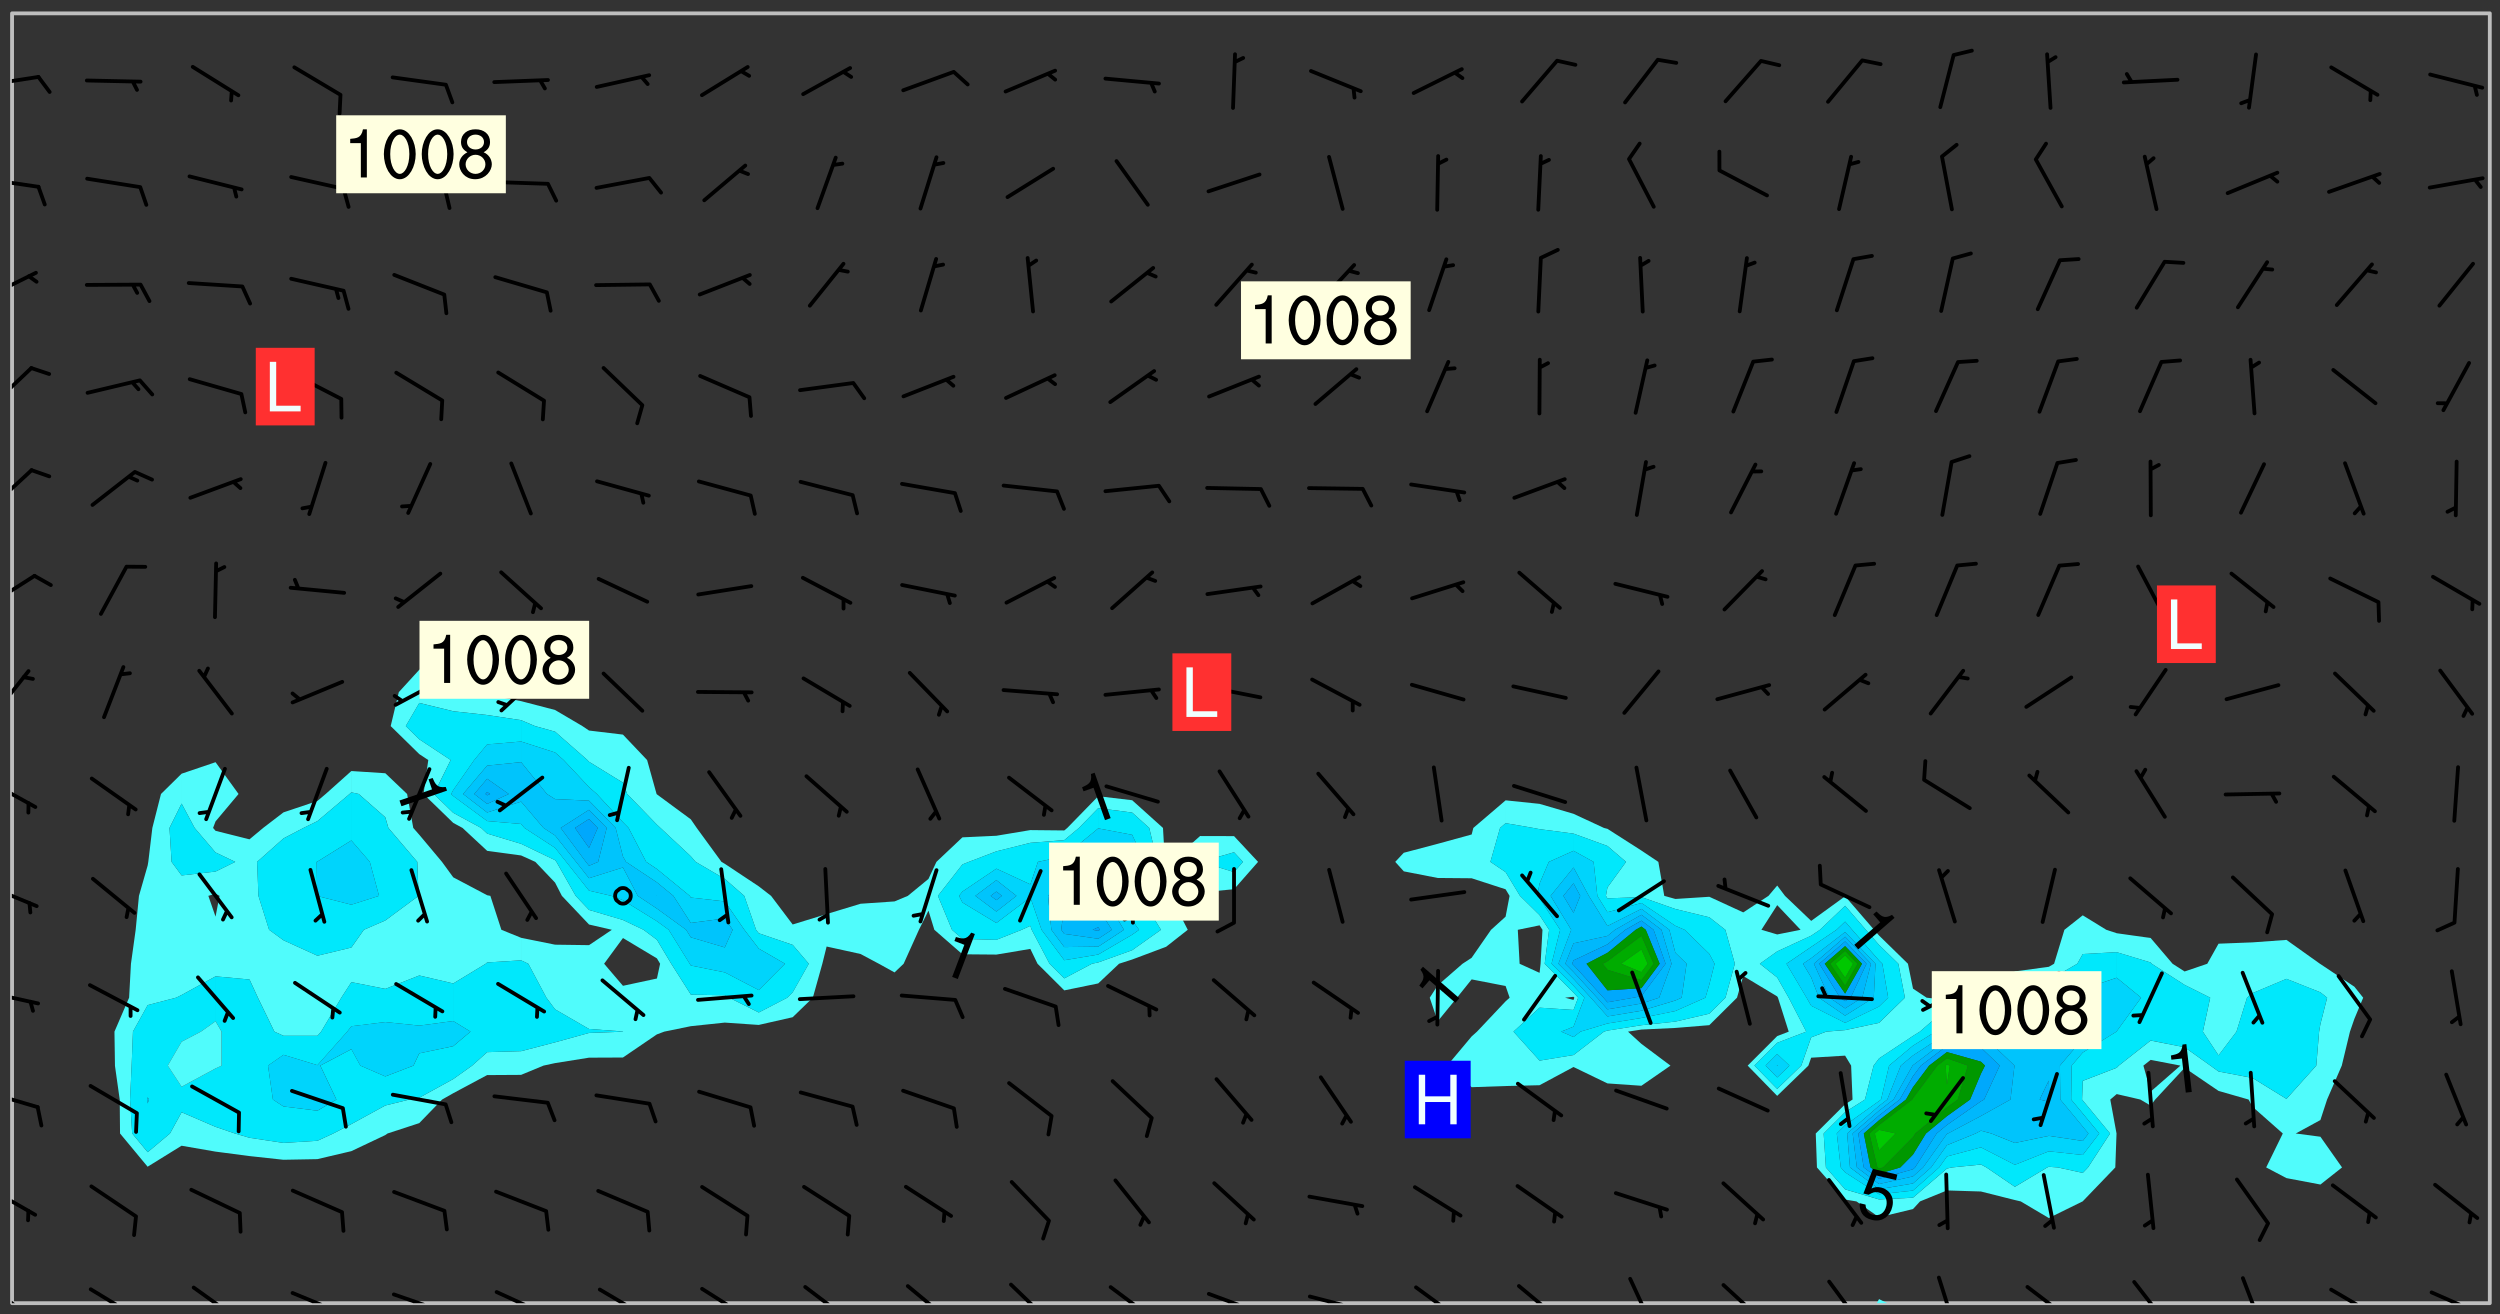 <svg xmlns="http://www.w3.org/2000/svg" role="img" xmlns:xlink="http://www.w3.org/1999/xlink" viewBox="142.45 309.95 326.84 171.84"><rect x="142.45" y="309.95" width="326.84" height="171.84" fill="#333333" stroke="none"/><defs><clipPath id="a"><path d="M144 311.672h1v168.656h-1zm0 0"/></clipPath><clipPath id="b"><path d="M144 311.672h324v168.656H144zm0 0"/></clipPath><clipPath id="c"><path d="M387 479h3v1.328h-3zm0 0"/></clipPath><clipPath id="d"><path d="M467 311.672h1v168.656h-1zm0 0"/></clipPath><clipPath id="e"><path d="M144 477h3v3.328h-3zm0 0"/></clipPath><clipPath id="f"><path d="M154 478h7v2.328h-7zm0 0"/></clipPath><clipPath id="g"><path d="M167 478h7v2.328h-7zm0 0"/></clipPath><clipPath id="h"><path d="M180 478h8v2.328h-8zm0 0"/></clipPath><clipPath id="i"><path d="M193 478h8v2.328h-8zm0 0"/></clipPath><clipPath id="j"><path d="M207 478h8v2.328h-8zm0 0"/></clipPath><clipPath id="k"><path d="M220 478h8v2.328h-8zm0 0"/></clipPath><clipPath id="l"><path d="M233 478h8v2.328h-8zm0 0"/></clipPath><clipPath id="m"><path d="M247 477h7v3.328h-7zm0 0"/></clipPath><clipPath id="n"><path d="M260 477h7v3.328h-7zm0 0"/></clipPath><clipPath id="o"><path d="M274 477h6v3.328h-6zm0 0"/></clipPath><clipPath id="p"><path d="M287 477h7v3.328h-7zm0 0"/></clipPath><clipPath id="q"><path d="M300 478h8v2.328h-8zm0 0"/></clipPath><clipPath id="r"><path d="M313 479h8v1.328h-8zm0 0"/></clipPath><clipPath id="s"><path d="M319 480h2v.328h-2zm0 0"/></clipPath><clipPath id="t"><path d="M327 478h7v2.328h-7zm0 0"/></clipPath><clipPath id="u"><path d="M340 477h7v3.328h-7zm0 0"/></clipPath><clipPath id="v"><path d="M355 476h4v4.328h-4zm0 0"/></clipPath><clipPath id="w"><path d="M367 477h7v3.328h-7zm0 0"/></clipPath><clipPath id="x"><path d="M381 477h6v3.328h-6zm0 0"/></clipPath><clipPath id="y"><path d="M395 476h4v4.328h-4zm0 0"/></clipPath><clipPath id="z"><path d="M407 477h7v3.328h-7zm0 0"/></clipPath><clipPath id="A"><path d="M421 477h6v3.328h-6zm0 0"/></clipPath><clipPath id="B"><path d="M435 476h4v4.328h-4zm0 0"/></clipPath><clipPath id="C"><path d="M446 478h8v2.328h-8zm0 0"/></clipPath><clipPath id="D"><path d="M460 478h8v2.328h-8zm0 0"/></clipPath><clipPath id="E"><path d="M144 465h4v5h-4zm0 0"/></clipPath><clipPath id="F"><path d="M144 452h4v3h-4zm0 0"/></clipPath><clipPath id="G"><path d="M144 439h4v3h-4zm0 0"/></clipPath><clipPath id="H"><path d="M144 425h4v4h-4zm0 0"/></clipPath><clipPath id="I"><path d="M144 411h4v5h-4zm0 0"/></clipPath><clipPath id="J"><path d="M144 397h3v7h-3zm0 0"/></clipPath><clipPath id="K"><path d="M144 384h4v6h-4zm0 0"/></clipPath><clipPath id="L"><path d="M144 371h3v6h-3zm0 0"/></clipPath><clipPath id="M"><path d="M144 357h3v7h-3zm0 0"/></clipPath><clipPath id="N"><path d="M144 345h4v4h-4zm0 0"/></clipPath><clipPath id="O"><path d="M144 333h4v2h-4zm0 0"/></clipPath><clipPath id="P"><path d="M144 319h4v3h-4zm0 0"/></clipPath><g id="Q" clip-path="url(#clip1)"><path fill="#fff" fill-opacity="0" fill-rule="evenodd" d="M0 0h1000v1000H0zm0 0"/><path fill="#d3d3d3" fill-opacity="0" fill-rule="evenodd" d="M162.152 355.867l-.234.293.059.234.117.172.176.234.293.348.113.059.117-.172.059-.234.176-.176.465-.176h.699l.234.293.289.816.059.176.176.23.352.234.699.699.172.176.234.348.234.41.289.582.41.465.23.234.234.176.117.23.176.293.172 1.164v.234l.059.289.059.117.117.117.348.41.117.172.176.176.176.234.117.172.172.352.059.234.234.406.234-.059-.176.176-.059.93h-.582l-.234-.113-.348.113-.117.117-.059.293-.059.176-.117.172-.465.293-.059.234-.059.113v.645l.059.172v.41l.059.059v.406l.059.406.117.176.059.059.23.641-.059.293v.699l-.059.582v.234l-.059.23-.055.352v1.922l.055.117h.426l-.367.117-.023.352.891 1.168 1.742.539 1.34.359v.539l.09.809.535.715 1.52.27.891-.086.09 1.164.535.18 1.16-.18 2.055-.984 1.16-.363 1.879-.176 1.695-.18-.18.719-1.516.086-1.25.09-.805.27-1.074.809.27.719.535.898-.18.625-.266.809.266 1.078.625.898.805.18 1.25-.18-.266.723.098.504.055.293v.172l.059.293v.406l.176.117.352.117h.406l.293-.176.113-.117.059-.117.117-.23.059-.176.352-.465.23-.176.176-.059.176.059.059.176.117.988.055.469.059.172.117.234.176.059.816.059h.289l.117.234.059.406.059.352v1.105l.117.293.117.348.289.699.176.352.582.754.352.176.172.059.469.234.641.465.348.234.293.176.293.055.23.062.816.348.293.176.113.172.352.352.117.176.523.641v.289l.059.352v.348l.059.352.059.289.117.059.172.059h.176l.582.234.176.117.176.289.176.234.113.234.293.23.117.117v.41l.059.055.289.234.234.117.059.117.117.172.059.117.23.234.059.176.234.059.117.059-.117.113-.059.117v.117l-.117.293-.117.289v.582l.176.117.117.059.059.117.117.117.113.059.176.348.059.352.059.406v.176l-.059.176-.117.699v.172l.117.176.293.293h.406l.176.117.117.172.117.293v.234h-.527l-.23-.234h-.234l-.176.059-.059.699.059.348.117.176.176.41.117.23.289.469.176.055h.523l.234.059.758.641.059.293v.234l.059.059.23.348v.352l-.117.172v.293l.293.289.293.176.172.059.293.176.293.117.582.406.289.234.293.176.219.16.016.012.23.176.641.523.176.234.117.176.176.176.113.172v.641l.117.176.469.117.582.117.234.059.23.113.293.117.113.059.586.352.289.172.176.062.176.055.176.059.699.352.289.176.234.055.289.176.234.117.641.406.293.117.172.059.234.059.41.059.23.059.234.117.059.172-.41.176.469.059.059.293.113.234.176.055.234.059.176.059.406.117.641.234.117.172.059.234v.176l-.059.117-.059.406.234.234.117.059.348.117.641.23.176.117.289.117.176.176.234.465.582 1.105.176.176.348.176.176.117.352.117 1.047.523.234.059.465.113.293.059.465.176.758.582.234.234.348.465.176.176.289.234.816.699.293.176.289.289.293.176.293.289.695.641.176.176.293.234.289.234.469.289.641.582.348.234.234.293.348.348.352.465.934.992.348.406.117.176.234.059.113.117.645.176.23.113.234.059.293.176.23.117.934.699.406.406.234.176.406.176.234.117.816.348.348.234.234.117.293.289.23.117.758.352.352.172.23.059.293.117.234.059.871.176h.816l.469.23.172.059.875.699.465.117.293.059.176.059.23.059.469.059.348.059.352.059.406.059h.293l.172.059v.23l.176.176h.293l.348.059.352.059.699.117h.641l.465-.234.293-.176.172-.117.41-.172.289-.176.934-.465.469-.293.523-.293.465-.172.465-.176 1.051-.465.289-.117.41-.117.289-.117.527-.176 1.516-.699.582-.348.289-.059.293-.059.348-.117.875-.23.352-.117h.113l.234-.059.875-.234.234-.059h.812l.352-.059.816-.117.172-.059.352-.055.293-.059.23-.059.816-.176.176-.059h.348l.234-.059.465-.117.758-.172.234-.059h.348l.41-.117.289-.059 1.285-.059h.289l.41-.059.23-.059h.176l.875-.117h.406l.41-.117h.348l.352-.113.871-.059h1.75l1.047.289.41.117.289.117.352.117.289.117 1.051.172.289.059h.293l.293.059.172.059.41.059.172.059.117.059h.117l.117.059.352.059h.113l.41.066 1.922.395 1.926.395 1.52.449 1.695.719 2.145.805 1.605-.719 1.43-.805 1.16-1.078 1.25-.449 3.035-.719 1.875-.359 2.145-1.348 2.234-1.254 2.5-1.258 1.695-.449 1.785-.18 1.16-.27.625.539 1.34-.27.715-.988.984-1.344.445-.18.805-.359 1.875-.539 1.785-.449 1.25-.27 1.16-.09 1.699-.09 1.961-.27 1.25-.09h.539l.625-.09h.891l2.145-.18 2.41-.18 2.59-.09 1.695.18 1.609.09 1.43.359 1.16.719 1.875.988 1.16 1.527.266.715.629.09.355.898.535.539.535 1.527 1.074.359h.535l-.805.535.09 1.707.715 2.695.891.805.895.988.715 1.258 1.785.539 1.52-.18.355 1.344 1.609-.805.98-.539.27.27.316-.215.219-.145.801.449.449-.359h.355l.535-.27.539-.719.535-.27.625-.988 1.16.449.84.371 1.395.617 1.695-.18h1.605l1.785.09.18-1.707.535-1.344.805.27.492.848.402.406-.09.539v.359l.715.449.711-.27h1.43l.359.988.445 1.258.715 1.344 1.25.629 1.695.629.715-.18.18-.539.98-.09.449.359.086 1.258-.266.629-.535.18v.539l.715.984.266.539.984.988.801 1.078-.266.359-.09.898-.625 2.332-.355 2.066-.09 1.793-.18.719-.09.539v1.438l-.98 1.883-.359 1.707-.535.898-.805 1.168-.266.539 2.055 1.254.086.359-.355.539-.09-.18v.809l.09 1.438-.445.715-1.074.094-.266.715.535.898.805.719 1.16.809 1.34.27.445.359-.355.449-1.789-.09-1.25-.449-.715-.719-.625-.09-.176 3.59-.188 1.309h89.359V311.703h-55.27v49.082l.762.125 3.289.543 2.023 2.836v2.754l2.352.332 2.348.332h4.051l-1.379 4.16-2.023.707-2.023.703-.543.344-2.594 1.617-.188.117-2.023-2.078-.73-2.742-2.672-2.078-1.375-3.5-.066-.082-1.957-2.672 2.75-1.418v-49.082H294.422v91.414l.117.031.133.012.074.074.105.047.09.059.086.059.09.059.297.297.059.09.031.117.027.117.016.137-.031.117-.059.09-.059.086-.043.105-.047.102-.027.121v.145l.176.27.148.148.074.086.074.074.043.105.062.09.059.086.043.105.059.09.047.102.043.105.059.086.117.18.074.074.062.086.059.09.043.105.059.09.059.086.062.09.059.09.043.102.117.18.074.074.059.086.074.074.09.059.105.047h.148l.133-.016.133.016.102-.047.074-.074.047-.102-.016-.133v-.148l-.047-.105-.027-.117-.047-.102-.027-.121-.043-.102-.062-.09-.043-.102-.043-.105-.031-.117-.016-.133-.012-.137.086-.059.059-.086.121-.031.043.105.016.133v.117l.059.102.059.09.09.059.148.148.059.09.043.105-.012.102.086.059.105.047.086.059.09.059.074.074-.117.027-.105.047-.086.059-.074.074-.059.09-.062.086-.027.121-.047.102-.043.105-.031.117-.012.133-.016.133v.148l.027.117.047.105.043.102.059.09.074.074.09.059.074.074.09.059.059.09.043.105.047.102.117.031.133.016h.148l.117-.031.105.043.043.105.047.102.027.121L299.5 410l.027.117.031.121.027.117.105.043.102.047.133-.016.148.148.062.086.074.074.07.074.09.062.105.043.102.043.117.031.137.016.117-.031.074-.074.027-.117-.012-.133-.031-.121-.027-.117.043-.105h.117l.09.062.117.027h.148l.133.016h.148l.133.016.133-.016h.148l.133-.016.133-.012.137.012.117-.027.133-.016.191-.059-.059.176-.016.133-.027.121-.016.133-.059.086-.133.016-.105.047-.105.043-.117.031-.117.027-.266.031h-.148l-.133.016-.074.074.059.086.148.148.117.18.074.07.09.062.09.059.086.059.09.059.102.043.105.062.105.043.086.059.105.047.102.043.18.117.059.09-.043.102-.047.105.016.133.223.223.059.09.043.102.031.121.043.102.016.133.031.117.012.137.031.117.148.148.102.043.105.043.117.031.133.016.137.016h.117l.117-.031.09-.059.043-.105.047-.102.043-.105.031-.117.012-.133v-.148l-.012-.133-.016-.133-.031-.117-.043-.105-.047-.105-.043-.102-.043-.105-.016-.133.016-.133.027-.117.031-.117.027-.121.047-.102.09-.059.086-.062.074-.074.09-.059.223-.223.059-.086.074-.074.117-.18.059-.086v-.148l-.074-.074-.102-.047-.105-.043-.102-.043-.059-.09-.047-.105-.027-.117.09-.059.117-.031.102-.043.18-.117.148-.148.012-.133-.012-.105-.09-.059-.133.016h-.148l-.133.016-.133-.016-.121-.031-.086-.059-.074-.074-.059-.09-.062-.086-.117-.18-.059-.086.031-.121.086-.059.121-.031.059-.086v-.121l-.031-.117-.059-.09-.059-.086-.047-.105-.027-.117-.016-.133.059-.09.074-.074.09-.059.117-.18.074-.074.059-.086.148-.148.121-.031.133-.016.133.016.074.074.043.105.016.133-.031.117-.117.031-.133.012-.148.148-.043.105-.047.102-.027.121-.031.117v.148l.031.117.043.105.059.09.074.07.074.074.117.031.121.027.117-.027.133-.016h.117l.09.059.074.074.047.105.059.086.102.047.133.016.105.043.086.059-.012.105-.074.074-.18.117-.059.09-.09.059-.07.074-.074.074-.062.09-.027.117-.016.133.016.133-.016.133v.148l.016.133.027.117.031.121.074.074.09.059.086.059.09.059.117.031v.086l-.102.047-.09.059-.266.031-.117.027h-.148l-.105.043-.102.047-.059.09-.062.234-.012.133-.031.121-.016.133v.293l-.012.133.012.137.016.133.133.016.133.012.121.031.086.059.074.074.047.105.043.102.016.133v.445l-.016.133v.445l.031.266.027.117.016.133.031.117.086.211.031.266v.148l-.031.117-.027.117-.031.121-.027.117-.031.117-.031.121-.012.133-.016.133.09.059.117-.031.102.016.047.105-.031.266v.441l-.043.105-.047.105-.043.102-.043.105-.059.086-.031.121-.043.117-.031.117-.016.133.016.133.059.09.105.047.086.059.059.086-.012.137-.031.117-.043.102v.445l-.016.133v.148l-.031.117-.043.105-.027.117-.047.105-.043.102-.031.121-.027.117-.031.133-.031.117-.027.117-.043.105-.031.117-.031.121-.012.133-.016.133v.297l.027.117v.148l.047.398.027.117.059.09.121.031h.148l.133-.016.059.09v.117l-.059.09-.09.059-.102.043-.105.047-.09.059-.086.059-.137.016-.117-.031-.133-.016-.102.047-.062.086-.012.137-.016.133-.031.117-.027.117-.016.133-.031.121v.297l.016.133.031.117v.148l.012.133v.148l-.027.117-.047.102-.027.121-.031.117-.059.09-.074.074-.102.043-.105.047-.117.027-.121.031-.102-.047.059-.086.105-.047.027-.117.031-.117.027-.121.031-.117v-.148l.016-.133-.031-.117-.043-.105-.105.016-.074.074-.102.043-.09.062-.074.074-.043.102-.016.133-.031.117L304.25 426l-.031.117-.027.117-.031.121-.027.117-.031.117-.043.105-.09.059h-.09l-.117-.031-.031-.086.016-.137-.031-.117v-.148l-.012-.133v-.148l-.062-.234-.027-.121-.043-.102-.047-.105-.059-.086-.059-.09-.043-.105-.062-.086-.148-.148-.07-.074-.105-.047-.105-.043-.102-.043-.297-.297-.09-.074-.086-.059-.105-.043-.09-.062-.086-.059-.105-.043-.09-.059-.086-.062-.074-.07-.105-.047-.086-.059-.105-.043-.09-.062-.102-.043-.105-.043-.086-.059-.105-.047-.105-.043-.102-.047-.09-.059-.102-.043-.105-.043-.09-.062-.117-.027-.133-.016-.133.016H299.75l-.133.016-.117-.031-.09-.059-.074-.074-.09-.059-.102-.047h-.148l-.121-.027-.102-.043-.074-.074-.117-.18-.09-.059-.102-.043-.09-.062-.105-.043-.09-.059-.086-.059-.105-.047-.059-.086-.059-.09-.043-.105-.047-.102-.074-.074-.086-.059-.074-.074-.09-.059-.223-.223-.043-.105-.031-.266.105-.043h.145l.105.043.074.074.09.059.086.059.105.047.09.059.148.148.07.074.148.148.062.086.074.074.086.059.074.074.09.062.09.059.086.059.27.176.102.047.105.043.102.043.047-.074.059-.086.074-.074.07-.074.105.043.074.074.059.09.043.102.047.105.043.105.121.027.117-.027.074-.09.043-.105.059-.09.074-.074.105-.043.117-.027.133.012.09.059.148.148.059.09.043.105.047.102.043.105.043.102.105.047.105.043.133.016.086-.059.059-.09.074-.074.105-.043.117.027.105.047.102.043.105.043.102.047.18.117v.117l-.016.133.016.133.016.137.059.086.102.047.121.027.117.031h.148l.117-.031.059-.09.18-.117.059-.09.074-.074.059-.086.117-.18.18-.117.117.031.09.059.043.074-.016.133v.117l.09.059h.148l.133-.016.133-.012.266-.031.105-.043.117-.031.121-.027.074-.074.07-.074.062-.09-.016-.105-.047-.102-.102-.043-.105-.016-.117.027-.266.031h-.148l-.074-.074-.09-.059-.117-.031-.117-.027-.133-.016h-.148l-.133.016h-.297l-.105-.047-.148-.148-.043-.102-.059-.09.223-.223.086-.059.105-.043.117-.031.133-.016.133.016.137.016.102.043.133-.012.09-.062.102-.043.062-.09-.047-.102-.09-.059-.117-.031-.102-.043-.059-.09-.062-.09v-.117l.016-.133.105-.047.074-.07v-.121l-.09-.059-.031-.117.09-.059.074-.074.043-.105.059-.09.047-.102.016-.133v-.148l-.047-.105-.043-.102-.09-.059-.133-.016-.102-.043-.137-.016-.117-.031h-.445l-.133-.016-.133-.012-.133-.016-.117-.031h-.148l-.133-.016-.133-.012-.266-.031-.121-.043-.086-.059-.074-.074v-.148l.012-.133.105-.047.102-.043.133-.016h.152l.133-.016h.293l.121.031.102.043.09.059.234.062.121-.047.09-.059.102-.043.133-.016.105.043.102.047.133.012.121-.027h.145l.121-.031.117-.027.105-.047.074-.074.086-.059.148-.148.059-.086.047-.105.027-.117.016-.105-.102-.043-.09-.059-.117-.031-.105-.043-.09-.062-.074-.086-.074-.074-.102-.043-.105-.047-.102-.043-.059-.09-.047-.102-.086-.211-.062-.086-.059-.09-.074-.074-.086-.059h-.27l-.117.031-.09.059-.102.043-.133.016-.105-.016-.027-.117-.062-.09-.117-.031-.102-.043-.148-.148-.031-.117-.016-.105.074-.074.18-.117.117-.027.117-.031.137.016.102.043.105.043.102.047.105.043.117.031.133.016.117.027.133.016.105-.016.09-.059-.074-.074-.105-.043-.074-.074-.074-.09-.148-.148-.086-.059-.09-.059-.074-.074-.09-.059-.102-.047-.121-.027-.102-.047-.105-.043-.117-.031-.102-.043-.121-.031h-.148l-.117.031-.105.043-.086.062-.18.117-.086.059-.09.059-.105.047-.086.059-.105.043-.102.043-.105.047-.074.074-.059.09-.059.086-.047.105-.059.086-.074.074-.133-.012-.117-.031h-.117l-.074.074-.09.059-.074.074-.09.059-.086.059-.105.047-.102.043-.137.016-.102-.043-.148-.148-.105-.047h-.086l-.105.047-.102.043-.121.031-.117-.031-.074-.074v-.117l.031-.121.074-.07.059-.09.074-.074.117-.031.105-.043h.293l.133-.016.137-.016.102-.043.09-.059.102-.047.09-.059.133-.012.09.059.133.012.09-.059.086-.059.105-.043.09-.059.086-.062.09-.059.148-.148.059-.086.059-.09.105-.043.133-.016.117.027.121.031.059-.059.059-.09.031-.266.027-.117.105.012.133.016.102-.043.09-.059.059-.09.074-.074.059-.09.047-.102.012-.133-.012-.133-.047-.105-.148-.148-.059-.09-.059-.086-.043-.105v-.445l.016-.133v-.148l.012-.133-.059-.059-.09.059-.102-.043-.18-.117-.086-.059-.062-.09-.059-.09-.074-.074-.086-.059-.121.031-.102.012-.105.047-.086.059-.105.043-.148.148-.09.059-.086.059-.09.062-.105.043-.133.016v-.121l.105-.043.117-.031.074-.07.043-.105v-.148l-.027-.117-.148-.148-.133-.016h-.148l-.117.031-.105.043-.102.043-.09.062-.117.027-.074-.074.012-.133-.043-.102-.043-.105-.09-.059-.117.027-.121.031-.117.031-.102.043-.121.031-.102.043-.105.043-.09.059-.102.016v-.117l.016-.133-.059-.09-.074.043-.148.148-.059.09-.074.074-.047.105-.043.102-.074.074-.059.09-.074.074-.059.086-.074.074-.09.062-.074.07-.074.074-.102.016-.133.016-.105-.043v-.121l.148-.148.043-.102.059-.09.047-.102.043-.105.059-.09.031-.117.043-.102.031-.121.027-.117.047-.105.043-.102.043-.105.074-.07.09-.062.09-.059.102-.043h.297l.266-.031.105-.043-.074-.074-.117-.031-.105-.043-.09-.059-.102-.047-.09-.059-.102-.043-.105-.043-.09-.062-.086-.059-.105-.043-.102-.043-.121-.031-.117-.031-.102-.043L297.5 410.25l-.102-.043-.09-.059-.043-.105-.016-.133.102-.043.133-.016.137.016.133-.016.102-.043.059-.09.016-.105-.09-.059-.074-.074-.102-.043-.09-.059-.148-.148-.043-.105-.016-.133v-.293l-.059-.09-.09-.059-.074-.074-.043-.105-.031-.117-.059-.09-.074-.074-.117-.027-.074-.074-.09-.059-.09-.062-.086-.059-.074-.074-.059-.086-.047-.105-.086-.059-.148-.148-.195-.059-.133.016-.102.043-.074.074-.047.102-.043.105-.059.09-.059.086-.297.297-.09.059h-.086l-.062-.086-.043-.105.031-.117.059-.09.027-.117-.012-.133-.09-.062-.105.047-.117.027-.117.031-.27.176-.102.047-.117.027-.105.047-.09.059-.102.043-.059-.086-.047-.105.016-.133.047-.105.07-.074.074-.07.059-.09v-.148l-.043-.105h-.238l-.102.047-.031.117-.027.117-.031.121-.074.043-.133.016-.074-.047-.043-.102-.043-.105-.047-.102-.043-.105-.121.031-.102.043-.133.016-.117.031-.105.043-.09.059-.102.047-.121.027-.133.016-.102-.043-.059-.09-.047-.105-.043-.102-.043-.105v-.117l.059-.09.086-.059.18-.117.102-.047.105-.043.105-.059.102-.043.09-.062.102-.043.105-.059.102-.047.09-.059.105-.043.102-.043.09-.062.102-.043.137-.016.117.031.102.043.121.031.102.043.105.047.102.043.105.043.102.047.105.043.102.043.105.047.086.059.105.043.117.031.105.043.102.047.09.059.105.043.102.043.105.047.117.027.102.047.121.027h.148l.086-.059.016-.102.059-.09-.027-.117-.074-.074-.117-.18-.074-.074-.09-.074-.18-.117-.086-.059-.105-.043-.102-.047-.27-.176-.059-.09-.074-.074-.059-.09-.043-.102-.031-.117-.016-.137v-.562l-.012-.133-.016-.133-.031-.117-.016-.133-.012-.133-.031-.121-.223-.223-.059-.086-.016-.105.031-.117.133-.016v-91.414H172.992v1.453l-.059.234-.352 1.051-.172.523-.117.348-.176.41-.117.172-.234.293-.23.059h-.352l-.117.059-.23.406v.293l.117.176.23.23.117.234.641.758.293.465.176.234.23.352.234.348.641.816.176.465.172.41.117.695.176.469.117 1.398.059.465v.875l.117 1.047v4.781l-.059.465-.352 1.281-.176.523-.113.41-.352.93L172.934 336l-.234.582-.117.176-.172.348-.176.406-.352.816-.059.293-.113.293-.117.289-.059.176-.117.875-.059.406-.059.117-.059.176-.059.172-.23.527-.117.172v.234l-.117.234-.059.172-.176.586v.289l-.059.176v.293l-.059.113-.059.527v.172l-.055.234v2.621l-.176.816-.117.176-.176.234-.117.172-.113.234-.586.934-.23.289-.293.465-.176.234-.289.352-.352.699-.113.23-.176.41-.176.23-.406.527-.816.699-.293.172-.289.234-.176.117-.176.176-.523.406-.527.176-.172.176-.234.055-.641.176h-.758m12.211 31.023l-1.074.449.359.895 1.25-.715.445-.539-.98-.09"/><path fill="#d3d3d3" fill-opacity="0" fill-rule="evenodd" d="M201.508 416.598h-.895l.449.629.98.359.805-.09.445-.988-.176.09-.715-.355-.895.355m154.621 59.07l-.059-.523v-.293l.113-.293.059-.23.469-.469h.113l.117-.113.117-.059h.176l.234-.059h.348l.234.059.117.059.23.172.059.176.117.582v.293l-.117.176-.172.289-.176.176-.527.523-.23.234-.117.059h-.176l-.117-.059-.406-.293-.176-.117-.117-.059-.059-.113-.055-.117m6.641-10.957l-.059-.172v-1.109l.059-.172.176-.059.172-.059h.176l.234-.059.117.059.059.699-.059.172-.117.176-.117.059-.234.523-.113.059h-.234l-.059-.117m9.613-14.391l-.117-.176v-.699l.293-.875.117-.172.176-.352.113-.23.117-.293.352-.758.117-.23.172-.234h.176l.117-.059h.641l.117.059.234.234.172.113.352.293.117.117.113.176v.113l.117.059.117.117v.699l-.059.176v.23l-.059.176-.348 1.051-.117.23-.117.234-.117.059-.23.234-.641.289h-.875l-.41-.117-.641-.465"/><path fill="none" stroke="#bebebe" stroke-linecap="round" stroke-linejoin="round" stroke-miterlimit="10" stroke-width=".5" d="M467.957 311.695H144.027v168.625h323.93v-168.625"/><g clip-path="url(#a)"><path fill="#fff" fill-opacity="0" fill-rule="evenodd" d="M144 475.891v4.438h.004H144V311.672h.004H144v164.219"/></g><g clip-path="url(#b)"><path fill="#fff" fill-opacity="0" fill-rule="evenodd" d="M144.004 480.328V311.672h57.695v83.734L200.609 396l-3.348 1.512-2.676 2.926-1.062 4.438 3.738 3.664 1.176.777-.625 4.438 3.887 3.777 1.215.66 3.223 2.996 4.438.602 1.859.84 2.582 2.711.887 1.73 3.551 3.746 2.984.691-2.984 2.008-4.438-.062-4.441-.898-2.582-1.047-1.441-4.438-.414-.078-4.438-2.344-1.473-2.02-2.965-3.539-.789-.898-.805-4.438-2.848-2.711-4.438-.289-3.355 3-1.082.914-4.438 1.492-2.652 2.031-1.789 1.492-4.438-1.113-.324-.379.324-.852 3.008-3.586-3.008-4.156-4.438 1.504-2.695 2.652-1.129 4.438-.531 4.438-.082.477-1.137 3.965-.43 4.438-.617 4.438-.242 4.438-1.914 4.438.066 4.441.625 4.438.043 4.438 3.605 4.348 4.438-2.746 4.438.77 4.438.582 4.441.484 4.438-.082 4.438-1.043 4.438-2.102.305-.211 4.137-1.352 2.992-3.086 1.445-.82 4.438-2.375 4.438-.027 2.941-1.215 1.5-.324 4.438-.711 4.438-.02 4.438-3.023.973-.363 3.465-.711 4.441-.469 4.438.305 4.438-1.008 2.637-2.555 1.242-4.438.559-2.25 4.438.977 2.387 1.273 2.055 1.137 1.191-1.137 2-4.438 1.246-2.504.766 2.504 3.672 3.203 4.438.039 4.441-.742.938 1.938 3.5 3.484 4.438-.91 2.723-2.574 1.715-.551 4.438-1.664 2.828-2.223-2.27-4.438 3.883-.445 4.438-.422 3.141-3.574-3.141-3.367-4.438-.012-3.812 3.379-.629 4.051-.156-4.051-.254-4.438-4.027-3.621-4.438-.527-4.043 4.148-.395.328-4.438-.047-4.441.742-4.438.207-3.398 3.207-1.039 2.227-2.695 2.215-1.742.727-4.441.305-4.438 1.348-4.438 1.363-2.824-3.742-1.613-1.246-4.438-2.945-.43-.25-3.238-4.438-.773-1.125-4.438-3.27-.039-.043-1.238-4.438-3.16-3.328-4.438-.531-.863-.582-3.574-2.105-4.441-1.156-4.438-.832-1.297-.344L202.32 396l-.621-.594v-83.734h137.59v102.91l-4.223 3.609-.219.855-4.438 1.219-4.438 1.172-1.117 1.191 1.117 1.23 4.438.867 4.438.039 4.441 1.441.52.863-.52 2.715-1.906 1.723-2.535 3.656-1.195.781-3.242 2.828-1.039 1.609 1.039 3.082 2.52-3.082 1.918-2.395 4.441.863.527 1.531-.527.473-3.742 3.965-.699.625-3.195 3.816 3.195 2.82 4.441-.152 4.438-.105 4.438-2.383 4.438 2.145 4.441.309 3.801-2.633-3.801-2.844-1.754-1.598 1.754-.273 4.438-.211 4.438-.363 3.621-3.59.816-2.84 4.438 2.668.102.172 1.406 4.438-1.508.582-3.859 3.859 3.859 3.953 4.078-3.953.363-1.035 4.438-.27.789 1.305.184 4.438-.973.617-3.836 3.82.156 4.438 3.68 4.195 1.48.246 2.957 2.07 4.438-1.07.922-1 3.516-1.434 4.441.137 4.438 1.117.77.18 3.668 2.172 4.418-2.172.02-.012 4.258-4.43.16-4.438-.816-4.438.84-.715 3.09.715 1.348.793.59-.793 3.848-4.145 4.438 3.016 3.926 1.129.512.938 3.961 3.5-2.172 4.438 2.652 1.395 4.438.84 2.828-2.234-2.828-4.016-3.227-.422 3.227-1.762.871-2.676 1.922-4.438 1.07-4.441.574-1.664 1.156-2.773-1.156-1.441-4.438-2.961-.059-.035-4.379-3.121-4.441.324-4.438.172-1.473 2.625-2.965 1.008-1.57-1.008-2.867-3.367-4.438-.625-1.359-.445-3.082-1.895-2.398 1.895-1.348 4.438-.691.398-4.438.602-3.957 3.438-.48.191-4.441.117-2.656-.309-1.781-1.184-.664-3.254-3.773-3.688-.656-.75-3.781-4.383-4.438 3.219-3.426-3.273-1.016-1.348-1.141 1.348-3.297 2.164-4.438-2.043-4.438.285-1.453-.406-.773-4.441-2.211-1.48-4.441-2.84-.457-.117-3.98-1.848-4.438-1.301-4.438-.461V311.672H467.996v168.656h-78.801l-1.086-.539-.297.539H144.004"/></g><path fill="#50fcfc" fill-rule="evenodd" d="M157.48 449.262l-.066-4.441 1.914-4.438.242-4.438.617-4.438.43-4.438 1.137-3.965.082-.477.531-4.438 1.129-4.438 2.695-2.652v3.906l-1.582 3.184.273 4.438 1.309 1.773 4.438-.508v2.898l-.941.277.941 2.723.523-2.723-.523-.277v-2.898l2.578-1.266-2.578-1.23-2.734-3.207-1.703-3.184v-3.906l4.438-1.504 3.008 4.156-3.008 3.586-.324.852.324.379 4.438 1.113 1.789-1.492 2.652-2.031 4.438-1.492 1.082-.914 3.355-3v2.789l-.234.211-4.203 3.547-1.82.891-2.617 1.371-3.445 3.066.172 4.441 1.391 4.438 1.883 1.371 4.438 2.02 4.438-1.07 1.633-2.32 2.805-1.219 4.352-3.219-.172-4.441-3.777-4.438-.402-1.387-3.473-3.051-.965-.211v-2.789l4.438.289 2.848 2.711.805 4.438.789.898 2.965 3.539 1.473 2.02 4.438 2.344.414.078 1.441 4.438 2.582 1.047v2.949l-4.438.27-.191.172-4.246 2.578-4.438-1.043-4.441 1.75-4.438-.879-1.316 2.031-2.641 4.438-.48.543h-4.438l-1.191-.543-2.156-4.438-1.094-2.375-4.438-.414-4.438 2.434-.727.355-3.711.969-1.926 3.469-.172 4.441-.207 4.438.277 4.438 2.027 2.445 2.914-2.445 1.523-2.773 4.438 1.91 2.52.863 1.918.562 4.441.672 4.438-.281 2.074-.953 2.363-1.23 4.438-2.43 3.125-.777 1.316-.238 4.438-2.438 2.473-1.762 1.965-1.758 4.438-.129 4.441-1.156 4.438-1.227 4.438-.16.016-.012-.016-.02-4.438-.324-4.438-2.57-1.137-1.523-2.367-4.438-.938-.441v-2.949l4.441.898 4.438.062 2.984-2.008-2.984-.691-3.551-3.746-.887-1.73-2.582-2.711-1.859-.84-4.438-.602-3.223-2.996-1.215-.66-3.887-3.777.625-4.438-1.176-.777-3.738-3.664 1.062-4.438 2.676-2.926v4.34l-1.766 3.023 1.766 1.73 4.105 2.711-2.199 4.438 2.531 2.461 3.645 1.977.793.738 4.438 1.34 4.441 2.137.176.223 2.516 4.441 1.746 1.84 4.438 1.316v2.359l-2.465 3.359 2.465 2.887 4.438-.953.418-1.934-.418-.699-4.438-2.66v-2.359l2.684 1.281 1.754 1.309 1.871 3.129 2.566 4.039 4.441.086.562.312 3.875 1.938 3.73-1.938.707-.711 2.102-3.727-2.102-2.465-4.438-1.516-.352-.457-1.547-4.438-2.539-2.207-3.816-2.234-.625-.727-3.977-3.711-.461-.43-3.887-4.008-.551-1.477-4.438-2.734-.211-.227-4.227-3.707-2.633-.734-1.809-.77-4.438-.672-4.438-.496-4.438-1.086v-4.34L200.609 396l1.09-.594.621.594 2.52 4.438 1.297.344 4.438.832 4.441 1.156 3.574 2.105.863.582 4.438.531 3.16 3.328 1.238 4.438.039.043 4.438 3.27.773 1.125 3.238 4.438.43.25 4.438 2.945 1.613 1.246 2.824 3.742 4.438-1.363 4.438-1.348 4.441-.305 1.742-.727 2.695-2.215 1.039-2.227 3.398-3.207 4.438-.207 4.441-.742 4.438.047.395-.328 4.043-4.148v1.562l-2.523 2.586-1.914 1.594-4.438.352-4.441 1.113-3.609 1.379-.828.332-3.203 4.109 1.836 4.438 1.367 1.191 4.438.121 3.312-1.312 1.129-.52.176.52 2.336 4.438 1.926 1.914 3.613-1.914.824-.172 4.438-1.598 3.762-2.668-2.73-4.438 2.262-4.441-1.062-4.438-2.23-2.008-4.438-.578v-1.562l4.438.527 4.027 3.621.254 4.438.156 4.051.629-4.051 3.812-3.379 4.438.012v2.109l-4.348 1.258 4.348 1.336 1.172-1.336-1.172-1.258v-2.109l3.141 3.367-3.141 3.574-4.438.422-3.883.445 2.27 4.438-2.828 2.223-4.438 1.664-1.715.551-2.723 2.574-4.438.91-3.5-3.484-.938-1.938-4.441.742-4.438-.039-3.672-3.203-.766-2.504-1.246 2.504-2 4.438-1.191 1.137-2.055-1.137-2.387-1.273-4.438-.977-.559 2.25-1.242 4.438-2.637 2.555-4.438 1.008-4.438-.305-4.441.469-3.465.711-.973.363-4.438 3.023-4.438.02-4.438.711-1.5.324-2.941 1.215-4.438.027-4.438 2.375-1.445.82-2.992 3.086-4.137 1.352-.305.211-4.438 2.102-4.438 1.043-4.438.082-4.441-.484-4.438-.582-4.438-.77-4.438 2.746-3.605-4.348-.043-4.438-.625-4.438"/><path fill="#00e8fc" fill-rule="evenodd" d="M159.727 458.137l-.277-4.438.207-4.438.172-4.441 1.926-3.469v12.051l-.07.297.07.516.168-.516-.168-.297v-12.051l3.711-.969.727-.355 4.438-2.434v5.875l-1.91 1.352-2.527 1.32-1.809 3.121 1.809 2.762 4.438-2.391.793-.371-.008-4.441-.785-1.352v-5.875l4.438.414 1.094 2.375 2.156 4.438 1.191.543h4.438l.48-.543 2.641-4.438 1.316-2.031 4.438.879 4.441-1.75 4.438 1.043v4.914l-4.438.598-4.441-.465-4.438.547-.539.703-3.898 4.387-4.438-1.355-2.023 1.41.641 4.438 1.383.906 4.438.555 2.484-1.461-2.109-4.438 4.062-2.141 1.172 2.141 3.266 1.418 3.684-1.418.758-1.602 4.438-.938 2.262-1.902-2.262-1.383v-4.914l4.246-2.578.191-.172 4.438-.27.938.441 2.367 4.438 1.137 1.523 4.438 2.57 4.438.324.016.02-.016.012-4.438.16-4.438 1.227-4.441 1.156-4.438.129-1.965 1.758-2.473 1.762-4.438 2.438-1.316.238-3.125.777-4.438 2.43-2.363 1.23-2.074.953-4.438.281-4.441-.672-1.918-.562-2.52-.863-4.438-1.91-1.523 2.773-2.914 2.445-2.027-2.445"/><path fill="#00d4fc" fill-rule="evenodd" d="M161.754 454.215l-.07-.516.07-.297.168.297-.168.516"/><path fill="#50fcfc" fill-rule="evenodd" d="M166.191 446.141l-1.809 3.121 1.809 2.762 4.438-2.391.793-.371-.008-4.441-.785-1.352-1.91 1.352-2.527 1.32"/><path fill="#00e8fc" fill-rule="evenodd" d="M164.883 422.629l-.273-4.438 1.582-3.184 1.703 3.184 2.734 3.207 2.578 1.23-2.578 1.266-4.438.508-1.309-1.773"/><path fill="#fff" fill-opacity="0" fill-rule="evenodd" d="M170.629 426.793l-.941.277.941 2.723.523-2.723-.523-.277"/><path fill="#00e8fc" fill-rule="evenodd" d="M176.234 427.07l-.172-4.441 3.445-3.066 2.617-1.371 1.82-.891 4.203-3.547.234-.211v6.285l-4.438 2.762-.094.039.066 4.441.027.023 4.438 1.133 3.625-1.156-1.207-4.441-2.418-2.801v-6.285l.965.211 3.473 3.051.402 1.387L197 422.629l.172 4.441-4.352 3.219-2.805 1.219-1.633 2.32-4.438 1.07-4.438-2.02-1.883-1.371-1.391-4.438"/><path fill="#00d4fc" fill-rule="evenodd" d="M178.125 453.699l-.641-4.438 2.023-1.41 4.438 1.355 3.898-4.387.539-.703 4.438-.547 4.441.465 4.438-.598 2.262 1.383-2.262 1.902-4.438.938-.758 1.602-3.684 1.418-3.266-1.418-1.172-2.141-4.062 2.141 2.109 4.438-2.484 1.461-4.438-.555-1.383-.906m5.793-26.629l-.066-4.441.094-.039 4.438-2.762 2.418 2.801 1.207 4.441-3.625 1.156-4.438-1.133-.027-.023"/><path fill="#00e8fc" fill-rule="evenodd" d="M197.262 406.605l-1.766-1.73 1.766-3.023 4.438 1.086 4.438.496 4.438.672v2.789l-4.438.375-1.695 2.047-2.742 3.934-.27.504.27.262 4.438 3.273 4.438.387.441.516 4 2.602 1.461 1.836 2.977 3.758 2.918.684 1.52.566 4.438 2.75 1.543 1.121 2.746 4.438.148.234 4.441.898 4.438 2.312 3.43-3.445-3.43-1.98-1.879-2.457-2.559-3.707-4.441-.508-.145-.223-4.293-3.512-1.398-.93-2.305-4.438-.734-.746-3.418-3.691-1.02-.902-3.316-3.535-1.121-.988-4.441-1.434v-2.789l1.809.77 2.633.734 4.227 3.707.211.227 4.438 2.734.551 1.477 3.887 4.008.461.43 3.977 3.711.625.727 3.816 2.234 2.539 2.207 1.547 4.438.352.457 4.438 1.516 2.102 2.465-2.102 3.727-.707.711-3.73 1.938-3.875-1.938-.562-.312-4.441-.086-2.566-4.039-1.871-3.129-1.754-1.309-2.684-1.281-4.438-1.316-1.746-1.84-2.516-4.441-.176-.223-4.441-2.137-4.438-1.34-.793-.738-3.645-1.977-2.531-2.461 2.199-4.438-4.105-2.711"/><path fill="#00d4fc" fill-rule="evenodd" d="M201.699 414.016l-.27-.262.27-.504 2.742-3.934 1.695-2.047 4.438-.375v2.695l-4.438.453-3.148 3.711 3.148 2.418 4.438-1.422 2.93 3.441 1.512.984 2.746 3.453 1.691 2.133 4.438-1.402 1.938 3.711 2.5 1.664 3.824 2.773.613.988 4.441 1.32 1.031-2.309-1.031-1.496-4.441.602-2.281-3.543-2.156-1.766-4.035-2.676-.402-.703-.953-3.734-3.484-3.566-4.438-.203-1.066-.668-3.375-4.164v-2.695l4.441 1.434 1.121.988 3.316 3.535 1.02.902 3.418 3.691.734.746 2.305 4.438 1.398.93 4.293 3.512.145.223 4.441.508 2.559 3.707 1.879 2.457 3.43 1.98-3.43 3.445-4.438-2.312-4.441-.898-.148-.234-2.746-4.438-1.543-1.121-4.438-2.75-1.52-.566-2.918-.684-2.977-3.758-1.461-1.836-4-2.602-.441-.516-4.438-.387-4.438-3.273"/><path fill="#00c4fc" fill-rule="evenodd" d="M206.137 416.172l-3.148-2.418 3.148-3.711v1.723l-1.691 1.988 1.691 1.297 2.828-1.297-2.828-1.988v-1.723l4.438-.453 3.375 4.164 1.066.668 4.438.203v1.195l-3.703 2.371 3.301 4.438.402.508 1.195-.508 1.121-4.438-2.316-2.371V414.625l3.484 3.566.953 3.734.402.703 4.035 2.676v1.746l-.023.02.023.012.02-.012-.02-.02v-1.746l2.156 1.766 2.281 3.543 4.441-.602 1.031 1.496-1.031 2.309-4.441-1.32-.613-.988-3.824-2.773-2.5-1.664-1.938-3.711-4.438 1.402-1.691-2.133-2.746-3.453-1.512-.984-2.93-3.441-4.438 1.422"/><path fill="#00b8fc" fill-rule="evenodd" d="M206.137 415.051l-1.691-1.297 1.691-1.988v1.719l-.227.27.227.176.383-.176-.383-.27v-1.719l2.828 1.988-2.828 1.297"/><path fill="#00a8fc" fill-rule="evenodd" d="M206.137 413.93l-.227-.176.227-.27.383.27-.383.176"/><path fill="#00b8fc" fill-rule="evenodd" d="M219.051 422.629l-3.301-4.438 3.703-2.371v1.199l-1.836 1.172 1.836 2.609 1.145-2.609-1.145-1.172v-1.199l2.316 2.371-1.121 4.438-1.195.508-.402-.508"/><path fill="#00a8fc" fill-rule="evenodd" d="M219.453 420.801l-1.836-2.609 1.836-1.172 1.145 1.172-1.145 2.609"/><path fill="#fff" fill-opacity="0" fill-rule="evenodd" d="M223.891 432.586l-2.465 3.359 2.465 2.887 4.438-.953.418-1.934-.418-.699-4.438-2.66"/><path fill="#00b8fc" fill-rule="evenodd" d="M228.328 427.082l-.023-.012.023-.02.02.02-.02.012"/><path fill="#00e8fc" fill-rule="evenodd" d="M266.906 431.508l-1.836-4.438 3.203-4.109.828-.332 3.609-1.379 4.441-1.113 4.438-.352 1.914-1.594 2.523-2.586V418.25l-4.438 3.641-3.445.738-.992 2.941-4.441-2.055-4.438 2.992-.438.562.438.871 4.438 2.68 4.441-3.359 1.465 4.246 2.973 3.977 4.438-.742 4.438-2.594.902-.641-.902-1.234-1.68-3.203 1.68-1.996 1.652-2.445-1.652-3.539-4.438-.84v-2.645l4.438.578 2.23 2.008 1.062 4.438-2.262 4.441 2.73 4.438-3.762 2.668-4.438 1.598-.824.172-3.613 1.914-1.926-1.914-2.336-4.438-.176-.52-1.129.52-3.312 1.312-4.438-.121-1.367-1.191"/><path fill="#00d4fc" fill-rule="evenodd" d="M268.273 427.941l-.438-.871.438-.562 4.438-2.992v1.496l-2.75 2.059 2.75 2.055 2.629-2.055-2.629-2.059v-1.496l4.441 2.055.992-2.941 3.445-.738 4.438-3.641 4.438.84v3.52l-.039.02-4.398 2.922-4.438-1.027-2.129 2.547.441 4.438 1.688 2.258 4.438-.055 3.363-2.203-2.648-4.438 3.723-4.426.012-.016-.012-.02v-3.52l1.652 3.539-1.652 2.445-1.68 1.996 1.68 3.203.902 1.234-.902.641-4.438 2.594-4.438.742-2.973-3.977-1.465-4.246-4.441 3.359-4.438-2.68"/><path fill="#00c4fc" fill-rule="evenodd" d="M272.711 429.125l-2.75-2.055 2.75-2.059v1.496l-.75.562.75.559.719-.559-.719-.562v-1.496l2.629 2.059-2.629 2.055"/><path fill="#00b8fc" fill-rule="evenodd" d="M272.711 427.629l-.75-.559.75-.562.719.562-.719.559"/><path fill="#00c4fc" fill-rule="evenodd" d="M279.902 431.508l-.441-4.438 2.129-2.547v3.828l-.402 3.156.402.535 4.438.637 1.789-1.172-1.789-2.824-4.438-.332v-3.828l4.438 1.027 4.398-2.922.039-.02.012.02-.012.016-3.723 4.426 2.648 4.438-3.363 2.203-4.438.055-1.688-2.258"/><path fill="#00b8fc" fill-rule="evenodd" d="M281.59 432.043l-.402-.535.402-3.156 4.438.332v2.484l-.734.34.734.141.215-.141-.215-.34v-2.484l1.789 2.824-1.789 1.172-4.438-.637"/><path fill="#00a8fc" fill-rule="evenodd" d="M286.027 431.648l-.734-.141.734-.34.215.34-.215.141"/><path fill="#00e8fc" fill-rule="evenodd" d="M303.781 423.965l-4.348-1.336 4.348-1.258 1.172 1.258-1.172 1.336"/><path fill="#50fcfc" fill-rule="evenodd" d="M325.973 423.859l-1.117-1.23 1.117-1.191 4.438-1.172 4.438-1.219.219-.855 4.223-3.609v2.988l-.73.621-1.262 4.438 1.992 1.344 1.875 3.098 2.562 2.52v1.332l-2.848.586.238 4.438 2.609 1.188.133-1.188.246-4.438-.379-.586v-1.332l1.246 1.918-.578 4.438 3.77 3.777v.543l-1.105.117 1.105.293.109-.293-.109-.117v-.543l.605.66-.605 1.602-4.438-.297-3.41 3.133 3.41 3.789 4.438-.727 3.977-3.062.461-.137 4.441-.703 4.438-.473 4.438-1.035 2.109-2.09 1.227-4.438-1.242-4.438-2.094-1.637-4.438-1.078-4.438-1.559-4.441.164-.203-.328.203-1.098 2.43-3.344-2.43-2.078-4.438-1.617-4.438-.582-.824-.16-3.613-.621v-2.988l4.438.461 4.438 1.301 3.98 1.848.457.117 4.441 2.84 2.211 1.48.773 4.441 1.453.406 4.438-.285 4.438 2.043 3.297-2.164 1.141-1.348v2.562l-2.066 3.223 2.066.609 3.055-.609-3.055-3.223v-2.562l1.016 1.348 3.426 3.273 4.438-3.219v1.242l-3.297 3.141-1.141.77-4.441 2.051-2.273 1.617 2.273 1.801 1.5 2.637 2.297 4.438-3.797 1.461-2.98 2.98 2.98 3.051 3.148-3.051 1.293-3.691 1.973-.75 2.465-.199 4.438-.949 3.379-3.289-.859-4.438-2.52-2.461-1.73-1.977-2.707-3.141V427.125l3.781 4.383.656.75 3.773 3.688.664 3.254 1.781 1.184 2.656.309 4.441-.117.48-.191 3.957-3.438 4.438-.602.691-.398 1.348-4.438 2.398-1.895 3.082 1.895 1.359.445v2.48l-4.441.242-.715 1.27-3.723 2.145-4.438.488-2.078 1.805-2.359.926-4.441.445-3.543 3.066-.895.559-4.438 2.941-.711.941-1.133 4.438-2.594 1.645-2.805 2.793.293 4.438 2.512 2.867 4.438 1.316 4.438-.227 4.438-3.812.676-.145 3.766-.379.719.379 3.719 2.535 4.238-2.535.199-.082 1.18.082 3.258.715.688-.715 2.883-4.438-3.57-4.328-.09-.109.09-2.441 4.441-1.715.266-.281 4.172-3.277v2.527l-.953.75.953 3.398 3.887-3.398-3.887-.75v-2.527l4.438.879 3.371 2.398 1.066.77 4.438.844 4.441 2.738 3.898-4.352.371-4.441.168-.984.883-3.453-.883-.703-4.438-1.762-4.441 1.867-.715.598-1.379 4.438-2.344 3.102-2.051-3.102.961-4.438-3.348-1.676-4.301-2.762-.137-.164-4.438-1.348v-2.48l4.438.625 2.867 3.367 1.57 1.008 2.965-1.008 1.473-2.625 4.438-.172 4.441-.324 4.379 3.121.059.035 4.438 2.961 1.156 1.441-1.156 2.773-.574 1.664-1.07 4.441-1.922 4.438-.871 2.676-3.227 1.762 3.227.422 2.828 4.016-2.828 2.234-4.438-.84-2.652-1.395 2.172-4.438-3.961-3.5-.512-.938-3.926-1.129-4.438-3.016-3.848 4.145-.59.793-1.348-.793-3.09-.715-.84.715.816 4.438-.16 4.438-4.258 4.43-.02.012-4.418 2.172-3.668-2.172-.77-.18-4.438-1.117-4.441-.137-3.516 1.434-.922 1-4.438 1.07-2.957-2.07-1.48-.246-3.68-4.195-.156-4.438 3.836-3.82.973-.617-.184-4.438-.789-1.305-4.438.27-.363 1.035-4.078 3.953-3.859-3.953 3.859-3.859 1.508-.582-1.406-4.438-.102-.172-4.438-2.668-.816 2.84-3.621 3.59-4.438.363-4.438.211-1.754.273 1.754 1.598 3.801 2.844-3.801 2.633-4.441-.309-4.438-2.145-4.438 2.383-4.438.105-4.441.152-3.195-2.82 3.195-3.816.699-.625 3.742-3.965.527-.473-.527-1.531-4.441-.863-1.918 2.395-2.52 3.082-1.039-3.082 1.039-1.609 3.242-2.828 1.195-.781 2.535-3.656 1.906-1.723.52-2.715-.52-.863-4.441-1.441-4.438-.039-4.438-.867"/><path fill="#00e8fc" fill-rule="evenodd" d="M339.289 423.973l-1.992-1.344 1.262-4.438.73-.621 3.613.621.824.16 4.438.582v2.246l-3.227 1.449-1.211 2.832-.309 1.609.309.305 2.691 4.133-1.125 4.438 2.871 2.879 1.43 1.559-1.43 3.789-1.613.648 1.613.703.914-.703 3.523-1.062 4.441-.723 4.438-.906 3.93-1.746.508-1.707.691-2.73-.691-1.293-3.23-3.145-1.207-.52-4.438-2.984-4.441 1.203-1.32-2.137-.492-4.441-2.625-1.449v-2.246l4.438 1.617 2.43 2.078-2.43 3.344-.203 1.098.203.328 4.441-.164 4.438 1.559 4.438 1.078 2.094 1.637 1.242 4.438-1.227 4.438-2.109 2.09-4.438 1.035-4.438.473-4.441.703-.461.137-3.977 3.062-4.438.727-3.41-3.789 3.41-3.133 4.438.297.605-1.602-.605-.66-3.77-3.777.578-4.438-1.246-1.918-2.562-2.52-1.875-3.098"/><path fill="#fff" fill-opacity="0" fill-rule="evenodd" d="M343.727 430.922l-2.848.586.238 4.438 2.609 1.188.133-1.188.246-4.438-.379-.586"/><path fill="#00d4fc" fill-rule="evenodd" d="M343.727 427.375l-.309-.305.309-1.609 1.211-2.832 3.227-1.449v2.188l-2.996 3.703 2.695 4.438-1.672 4.438 1.973 1.98 2.258 2.457 2.18 2.449 4.441-.742 4.438-1.34.824-.367.645-4.438-1.469-1.438-.785-3-3.652-2.734-4.441 2.238-2.438-3.941-2-3.703v-2.188l2.625 1.449.492 4.441 1.32 2.137 4.441-1.203 4.438 2.984 1.207.52 3.23 3.145.691 1.293-.691 2.73-.508 1.707-3.93 1.746-4.438.906-4.441.723-3.523 1.062-.914.703-1.613-.703 1.613-.648 1.43-3.789-1.43-1.559-2.871-2.879 1.125-4.438-2.691-4.133"/><path fill="#00c4fc" fill-rule="evenodd" d="M347.863 431.508l-2.695-4.438 2.996-3.703v2.066l-1.324 1.637 1.324 2.215.883-2.215-.883-1.637v-2.066l2 3.703 2.438 3.941 4.441-2.238v.77l-3.457 1.965-.984.801-4.438.965-1.074 2.672 1.074 1.078 3.082 3.359 1.355 1.523 4.441-.762 2.32-.762 1.621-4.438-1.32-4.438-2.621-1.965v-.77l3.652 2.734.785 3 1.469 1.438-.645 4.438-.824.367-4.438 1.34-4.441.742-2.18-2.449-2.258-2.457-1.973-1.98 1.672-4.438"/><path fill="#00b8fc" fill-rule="evenodd" d="M348.164 429.285l-1.324-2.215 1.324-1.637.883 1.637-.883 2.215"/><path fill="#fff" fill-opacity="0" fill-rule="evenodd" d="M348.164 440.266l-1.105.117 1.105.293.109-.293-.109-.117"/><path fill="#00b8fc" fill-rule="evenodd" d="M348.164 437.023l-1.074-1.078 1.074-2.672 4.438-.965.984-.801 3.457-1.965v.77l-2.102 1.195-2.34 1.906-4.438 2.09-.18.441.18.18 3.91 4.258.527.598 3.414-.598 1.027-.203 3.16-4.234-1.566-4.438-1.594-1.195v-.77l2.621 1.965 1.32 4.438-1.621 4.438-2.32.762-4.441.762-1.355-1.523-3.082-3.359"/><path fill="#00a8fc" fill-rule="evenodd" d="M348.164 436.125l-.18-.18.18-.441 4.438-2.09 2.34-1.906 2.102-1.195v.77l-.75.426-3.691 3.008-2.742 1.43 2.742 3.477 4.441-.285 2.383-3.191-1.816-4.438-.566-.426v-.77l1.594 1.195 1.566 4.438-3.16 4.234-1.027.203-3.414.598-.527-.598-3.91-4.258"/><path fill="#009800" fill-rule="evenodd" d="M352.602 439.422l-2.742-3.477 2.742-1.43 3.691-3.008.75-.426v1.219l-4.441 3.32-.621.324.621.793 4.441 1.352 1.602-2.145-1.602-3.645v-1.219l.566.426 1.816 4.438-2.383 3.191-4.441.285"/><path fill="#00ac00" fill-rule="evenodd" d="M352.602 436.738l-.621-.793.621-.324 4.441-3.32v1.777l-2.66 1.867 2.66 1.102.82-1.102-.82-1.867v-1.777l1.602 3.645-1.602 2.145-4.441-1.352"/><path fill="#00c800" fill-rule="evenodd" d="M357.043 437.047l-2.66-1.102 2.66-1.867.82 1.867-.82 1.102"/><path fill="#00e8fc" fill-rule="evenodd" d="M374.793 452.312l-2.98-3.051 2.98-2.98v1.465l-1.516 1.516 1.516 1.551 1.602-1.551-1.602-1.516v-1.465l3.797-1.461-2.297-4.438-1.5-2.637-2.273-1.801 2.273-1.617 4.441-2.051 1.141-.77 3.297-3.141v2.07l-1.125 1.07-3.312 2.238-3.23 2.199 2.625 4.438.605 1.055 4.438 2.238 4.438-2.133 1.191-1.16-.762-4.438-.43-.418-3.516-4.02-.922-1.07v-2.07l2.707 3.141 1.73 1.977 2.52 2.461.859 4.438-3.379 3.289-4.438.949-2.465.199-1.973.75-1.293 3.691-3.148 3.051"/><path fill="#fff" fill-opacity="0" fill-rule="evenodd" d="M374.793 428.285l-2.066 3.223 2.066.609 3.055-.609-3.055-3.223"/><path fill="#00d4fc" fill-rule="evenodd" d="M374.793 450.812l-1.516-1.551 1.516-1.516v1.465l-.047.051.047.051.055-.051-.055-.051v-1.465l1.602 1.516-1.602 1.551"/><path fill="#00c4fc" fill-rule="evenodd" d="M374.793 449.312l-.047-.051.047-.051.055.051-.055.051"/><path fill="#00d4fc" fill-rule="evenodd" d="M378.629 440.383l-2.625-4.438 3.23-2.199 3.312-2.238 1.125-1.07v1.363l-4.438 3.418-1.07.727 1.07 1.777 1.02 2.66 3.418 2.348 3.75-2.348.223-4.438-3.973-4.145v-1.363l.922 1.07 3.516 4.02.43.418.762 4.438-1.191 1.16-4.438 2.133-4.438-2.238-.605-1.055"/><path fill="#00c4fc" fill-rule="evenodd" d="M379.234 437.723l-1.07-1.777 1.07-.727 4.438-3.418v.613l-4.082 3.531 2.039 4.438 2.043 1.402 2.238-1.402 1.145-4.438-3.383-3.531v-.613l3.973 4.145-.223 4.438-3.75 2.348-3.418-2.348-1.02-2.66"/><path fill="#00b8fc" fill-rule="evenodd" d="M381.629 440.383l-2.039-4.438 4.082-3.531v.613l-3.375 2.918 2.711 4.438.664.457.727-.457 2.07-4.438-2.797-2.918v-.613l3.383 3.531-1.145 4.438-2.238 1.402-2.043-1.402"/><path fill="#00a8fc" fill-rule="evenodd" d="M383.008 440.383l-2.711-4.438 3.375-2.918v.613l-2.664 2.305 2.664 3.902 2.211-3.902-2.211-2.305v-.613l2.797 2.918-2.07 4.438-.727.457-.664-.457"/><path fill="#00e8fc" fill-rule="evenodd" d="M381.16 462.574l-.293-4.438 2.805-2.793 2.594-1.645 1.133-4.438.711-.941 4.438-2.941.895-.559 3.543-3.066 4.441-.445 2.359-.926 2.078-1.805 4.438-.488 3.723-2.145.715-1.27 4.441-.242v3.34l-4.441 1.508-2.543 1.102-1.895.492-4.438.406-4.438 1.258-4.441.988-1.492 1.293-2.945 1.836-3.125 2.605-1.055 4.438-.258.199-4.438 3.156-1.09 1.082.523 4.438.566.648 4.438 2.863 4.438-.484 3.422-3.027 1.016-1.43 4.441-1.195 4.438 2.281 4.438-1.762 4.438.48 2.16-2.812-2.16-2.617-1.512-1.82.062-4.438 1.449-1.703 4.414-2.738.027-.043 3.195-4.395-3.195-2.609v-3.34l4.438 1.348.137.164 4.301 2.762 3.348 1.676-.961 4.438 2.051 3.102 2.344-3.102 1.379-4.438.715-.598 4.441-1.867 4.438 1.762.883.703-.883 3.453-.168.984-.371 4.441-3.898 4.352-4.441-2.738-4.438-.844-1.066-.77-3.371-2.398-4.438-.879-4.172 3.277-.266.281-4.441 1.715-.09 2.441.09.109 3.57 4.328-2.883 4.438-.688.715-3.258-.715-1.18-.082-.199.082-4.238 2.535-3.719-2.535-.719-.379-3.766.379-.676.145-4.438 3.812-4.438.227-4.438-1.316-2.512-2.867"/><path fill="#009800" fill-rule="evenodd" d="M383.672 439.848l-2.664-3.902 2.664-2.305v.613l-1.957 1.691 1.957 2.863 1.621-2.863-1.621-1.691v-.613l2.211 2.305-2.211 3.902"/><path fill="#00ac00" fill-rule="evenodd" d="M383.672 438.809l-1.957-2.863 1.957-1.691v.609l-1.25 1.082 1.25 1.828 1.035-1.828-1.035-1.082v-.609l1.621 1.691-1.621 2.863"/><path fill="#00c800" fill-rule="evenodd" d="M383.672 437.773l-1.25-1.828 1.25-1.082 1.035 1.082-1.035 1.828"/><path fill="#00d4fc" fill-rule="evenodd" d="M383.105 462.574l-.523-4.438 1.09-1.082 4.438-3.156.258-.199 1.055-4.438 3.125-2.605 2.945-1.836 1.492-1.293 4.441-.988 4.438-1.258 4.438-.406 1.895-.492 2.543-1.102v3.672l-4.438.262-4.438.75-4.438-.195-3.379 1.051-1.062.223-4.438 2.891-1.594 1.328-1.77 4.438-1.074.824-4.172 3.613.371 4.438 3.801 2.844 4.438-.746 2.371-2.098 2.066-2.906 3.75-1.531.691-.367 1.355.367 3.082 1.238 4.438-.93 4.438.668.75-.977-.75-.906-2.93-3.531-.051-4.438 2.98-3.504 1.512-.938-1.512-1.867v-3.672l4.441-1.508 3.195 2.609-3.195 4.395-.027.043-4.414 2.738-1.449 1.703-.062 4.438 1.512 1.82 2.16 2.617-2.16 2.812-4.438-.48-4.438 1.762-4.438-2.281-4.441 1.195-1.016 1.43-3.422 3.027-4.438.484-4.438-2.863-.566-.648"/><path fill="#00c4fc" fill-rule="evenodd" d="M384.309 462.574l-.371-4.438 4.172-3.613 1.074-.824 1.77-4.438 1.594-1.328 4.438-2.891 1.062-.223 3.379-1.051v1.312l-4.441.777-4.438 3.352-.059.051L390 453.699l-1.891 1.453-3.449 2.984.547 4.438 2.902 2.172 4.438-1 1.324-1.172 3.113-4.383.137-.055 4.305-2.285 3.867-2.152.523-4.438-4.391-4.18v-1.312l4.438.195 4.438-.75v8.004l-1.199 2.48 1.199.301.086-.301-.086-2.48v-8.004l4.438-.262 1.512 1.867-1.512.938-2.98 3.504.051 4.438 2.93 3.531.75.906-.75.977-4.438-.668-4.438.93-3.082-1.238-1.355-.367-.691.367-3.75 1.531-2.066 2.906-2.371 2.098-4.438.746-3.801-2.844"/><path fill="#00b8fc" fill-rule="evenodd" d="M385.207 462.574l-.547-4.438 3.449-2.984L390 453.699l2.488-4.438.059-.051 4.438-3.352v.816l-3.402 2.586-1.035 1.383-1.73 3.055-2.707 2.082-2.723 2.355.715 4.438 2.008 1.5 4.438-1.258.273-.242 2.82-4.438 1.344-1.109 4.441-3.094.418-.234 2.043-4.438-2.461-2.344-4.441-.242v-.816l4.441-.777 4.391 4.18-.523 4.438-3.867 2.152-4.305 2.285-.137.055-3.113 4.383-1.324 1.172-4.438 1-2.902-2.172"/><path fill="#00a8fc" fill-rule="evenodd" d="M386.102 462.574l-.715-4.438 2.723-2.355 2.707-2.082 1.73-3.055 1.035-1.383 3.402-2.586v.82l-2.324 1.766-2.113 2.82-.914 1.617-3.523 2.707-1.996 1.73.887 4.438 1.109.828 2.777-.828 1.66-1.68 1.695-2.758 2.742-2.266 3.027-2.172 1.414-3.371.535-1.066-.535-.512-4.441-1.254v-.82l4.441.242 2.461 2.344-2.043 4.438-.418.234-4.441 3.094-1.344 1.109-2.82 4.438-.273.242-4.438 1.258-2.008-1.5"/><path fill="#009800" fill-rule="evenodd" d="M387 462.574l-.887-4.438 1.996-1.73 3.523-2.707.914-1.617 2.113-2.82 2.324-1.766v.816l-1.246.949-3.191 4.258-.098.18-4.34 3.336-1.273 1.102 1.062 4.438.211.16.527-.16 3.91-3.953.301-.484 4.137-3.422 1.418-1.016 1.32-4.438-2.738-.949v-.816l4.441 1.254.535.512-.535 1.066-1.414 3.371-3.027 2.172-2.742 2.266-1.695 2.758-1.66 1.68-2.777.828L387 462.574"/><path fill="#00ac00" fill-rule="evenodd" d="M387.898 462.574l-1.062-4.438 1.273-1.102v.629l-.547.473.547 2.203 2.172-2.203-2.172-.473v-.629l4.34-3.336.098-.18 3.191-4.258 1.246-.949v.816l-.168.133.168 2.531.379-2.531-.379-.133v-.816l2.738.949-1.32 4.438-1.418 1.016-4.137 3.422-.301.484-3.91 3.953-.527.16-.211-.16"/><path fill="#00c800" fill-rule="evenodd" d="M388.109 460.34l-.547-2.203.547-.473 2.172.473-2.172 2.203"/><g clip-path="url(#c)"><path fill="#50fcfc" fill-rule="evenodd" d="M387.812 480.328l.297-.539 1.086.539h-1.383"/></g><path fill="#00c800" fill-rule="evenodd" d="M396.984 451.793l-.168-2.531.168-.133.379.133-.379 2.531"/><path fill="#00b8fc" fill-rule="evenodd" d="M410.301 454l-1.199-.301 1.199-2.48.086 2.48-.086.301"/><path fill="#fff" fill-opacity="0" fill-rule="evenodd" d="M423.617 448.512l-.953.75.953 3.398 3.887-3.398-3.887-.75"/><g clip-path="url(#d)"><path fill="#fff" fill-opacity="0" fill-rule="evenodd" d="M467.996 480.328H468V311.672h-.004H468v168.656h-.004"/></g><path fill="#fff" fill-opacity="0" fill-rule="evenodd" d="M332.004 444.688l3.82-4.418-7.531-6.516-3.824 4.414 7.535 6.52"/><path fill-rule="evenodd" d="M328.148 436.723l.332-.387 4.758 4.121-.516.594-3.395-2.938-.906 1.051-.422-.363.316-.465.125-.227.082-.234.027-.246-.043-.27-.133-.297-.227-.34"/><path fill="#fff" fill-opacity="0" fill-rule="evenodd" d="M381.375 432.242l3.828 4.41 7.52-6.531-3.828-4.41-7.52 6.531"/><path fill-rule="evenodd" d="M389.805 429.555l.332.387-4.75 4.125-.516-.594 3.387-2.941-.91-1.051.422-.363.414.379.207.156.219.113.238.062.273-.008.316-.086.367-.18"/><path fill="#fff" fill-opacity="0" fill-rule="evenodd" d="M425.219 454.98l5.805-.656-1.121-9.898-5.805.656 1.121 9.898"/><path fill-rule="evenodd" d="M427.781 446.512l.504-.059.711 6.254-.785.09-.504-4.461-1.379.156-.062-.551.547-.129.246-.082.219-.113.184-.164.152-.23.105-.309.062-.402"/><path fill="#fff" fill-opacity="0" fill-rule="evenodd" d="M191.902 412.152l1.891 5.523 9.426-3.223-1.891-5.527-9.426 3.227"/><path fill-rule="evenodd" d="M200.727 412.832l.164.48-5.957 2.039-.254-.746 4.25-1.453-.453-1.312.527-.184.242.512.133.219.16.188.199.148.254.098.324.039.41-.027"/><path fill="#fff" fill-opacity="0" fill-rule="evenodd" d="M284.488 419.973l5.504-1.949-3.324-9.391-5.504 1.949 3.324 9.391"/><path fill-rule="evenodd" d="M285.074 411.141l.48-.168 2.098 5.934-.738.262-1.5-4.23-1.309.461-.188-.523.508-.246.219-.137.188-.16.145-.199.094-.258.035-.324-.031-.41"/><path fill="#fff" fill-opacity="0" fill-rule="evenodd" d="M263.266 438.234l5.461 2.074 3.539-9.312-5.461-2.074-3.539 9.312"/><path fill-rule="evenodd" d="M269.426 431.879l.473.18-2.234 5.887-.734-.281 1.594-4.195-1.297-.496.195-.52.547.141.254.039.246-.004.242-.059.238-.137.234-.223.242-.332"/><path fill="#fff" fill-opacity="0" fill-rule="evenodd" d="M382.965 470.32l7.711 1.824 2.348-9.918-7.711-1.824-2.348 9.918"/><path fill-rule="evenodd" d="M387.305 462.758l3.195.758-.168.719-2.566-.605-.641 1.703.258-.109.293-.066.332-.012.383.059.309.102.309.16.293.219.254.281.199.344.07.195.055.215.027.227.008.246-.023.262-.055.277-.133.426-.199.383-.254.336-.312.273-.363.203-.199.074-.215.051-.223.027-.238.004-.246-.02-.254-.051-.449-.141-.363-.191-.289-.234-.219-.273-.152-.305-.098-.328-.051-.352-.004-.367.766.184.027.242.051.227.078.207.105.184.137.156.16.133.191.102.223.074.312.047.289-.004.266-.059.238-.117.211-.172.18-.227.145-.285.109-.34.039-.262v-.27l-.039-.266-.094-.254-.141-.234-.199-.203-.258-.16-.32-.113-.336-.043-.301.039-.309.121-.363.191-.676-.16 1.238-3.227"/><g clip-path="url(#e)"><path fill="none" stroke="#000" stroke-linecap="round" stroke-linejoin="round" stroke-miterlimit="10" stroke-width=".5" d="M146.742 482.527l-5.484-4.395"/></g><g clip-path="url(#f)"><path fill="none" stroke="#000" stroke-linecap="round" stroke-linejoin="round" stroke-miterlimit="10" stroke-width=".5" d="M160.316 482.152l-6.004-3.648"/></g><g clip-path="url(#g)"><path fill="none" stroke="#000" stroke-linecap="round" stroke-linejoin="round" stroke-miterlimit="10" stroke-width=".5" d="M173.484 482.375l-5.711-4.094"/></g><g clip-path="url(#h)"><path fill="none" stroke="#000" stroke-linecap="round" stroke-linejoin="round" stroke-miterlimit="10" stroke-width=".5" d="M187.191 481.672l-6.492-2.684"/></g><g clip-path="url(#i)"><path fill="none" stroke="#000" stroke-linecap="round" stroke-linejoin="round" stroke-miterlimit="10" stroke-width=".5" d="M200.578 481.48l-6.637-2.305"/></g><g clip-path="url(#j)"><path fill="none" stroke="#000" stroke-linecap="round" stroke-linejoin="round" stroke-miterlimit="10" stroke-width=".5" d="M213.77 481.793l-6.391-2.926"/></g><g clip-path="url(#k)"><path fill="none" stroke="#000" stroke-linecap="round" stroke-linejoin="round" stroke-miterlimit="10" stroke-width=".5" d="M226.914 482.117l-6.047-3.578"/></g><g clip-path="url(#l)"><path fill="none" stroke="#000" stroke-linecap="round" stroke-linejoin="round" stroke-miterlimit="10" stroke-width=".5" d="M240.172 482.211l-5.934-3.762"/></g><g clip-path="url(#m)"><path fill="none" stroke="#000" stroke-linecap="round" stroke-linejoin="round" stroke-miterlimit="10" stroke-width=".5" d="M253.32 482.453l-5.598-4.25"/></g><g clip-path="url(#n)"><path fill="none" stroke="#000" stroke-linecap="round" stroke-linejoin="round" stroke-miterlimit="10" stroke-width=".5" d="M266.539 482.574l-5.406-4.488"/></g><g clip-path="url(#o)"><path fill="none" stroke="#000" stroke-linecap="round" stroke-linejoin="round" stroke-miterlimit="10" stroke-width=".5" d="M279.68 482.77l-5.059-4.879"/></g><g clip-path="url(#p)"><path fill="none" stroke="#000" stroke-linecap="round" stroke-linejoin="round" stroke-miterlimit="10" stroke-width=".5" d="M293.277 482.434l-5.625-4.211"/></g><g clip-path="url(#q)"><path fill="none" stroke="#000" stroke-linecap="round" stroke-linejoin="round" stroke-miterlimit="10" stroke-width=".5" d="M307.074 481.551l-6.586-2.445"/></g><g clip-path="url(#r)"><path fill="none" stroke="#000" stroke-linecap="round" stroke-linejoin="round" stroke-miterlimit="10" stroke-width=".5" d="M320.496 481.207l-6.801-1.758"/></g><g clip-path="url(#s)"><path fill="none" stroke="#000" stroke-linecap="round" stroke-linejoin="round" stroke-miterlimit="10" stroke-width=".5" d="M319.508 480.953l.285 1.191"/></g><g clip-path="url(#t)"><path fill="none" stroke="#000" stroke-linecap="round" stroke-linejoin="round" stroke-miterlimit="10" stroke-width=".5" d="M333.246 482.406l-5.672-4.152"/></g><g clip-path="url(#u)"><path fill="none" stroke="#000" stroke-linecap="round" stroke-linejoin="round" stroke-miterlimit="10" stroke-width=".5" d="M346.426 482.578l-5.398-4.5"/></g><g clip-path="url(#v)"><path fill="none" stroke="#000" stroke-linecap="round" stroke-linejoin="round" stroke-miterlimit="10" stroke-width=".5" d="M358.512 483.52l-2.941-6.383"/></g><g clip-path="url(#w)"><path fill="none" stroke="#000" stroke-linecap="round" stroke-linejoin="round" stroke-miterlimit="10" stroke-width=".5" d="M372.941 482.707l-5.172-4.758"/></g><g clip-path="url(#x)"><path fill="none" stroke="#000" stroke-linecap="round" stroke-linejoin="round" stroke-miterlimit="10" stroke-width=".5" d="M385.758 483.156L381.586 477.5"/></g><g clip-path="url(#y)"><path fill="none" stroke="#000" stroke-linecap="round" stroke-linejoin="round" stroke-miterlimit="10" stroke-width=".5" d="M398.043 483.68l-2.113-6.703"/></g><g clip-path="url(#z)"><path fill="none" stroke="#000" stroke-linecap="round" stroke-linejoin="round" stroke-miterlimit="10" stroke-width=".5" d="M413.094 482.461l-5.586-4.262"/></g><g clip-path="url(#A)"><path fill="none" stroke="#000" stroke-linecap="round" stroke-linejoin="round" stroke-miterlimit="10" stroke-width=".5" d="M425.77 483.105l-4.305-5.555"/></g><g clip-path="url(#B)"><path fill="none" stroke="#000" stroke-linecap="round" stroke-linejoin="round" stroke-miterlimit="10" stroke-width=".5" d="M438.188 483.609l-2.512-6.562"/></g><g clip-path="url(#C)"><path fill="none" stroke="#000" stroke-linecap="round" stroke-linejoin="round" stroke-miterlimit="10" stroke-width=".5" d="M453.277 482.105l-6.062-3.555"/></g><g clip-path="url(#D)"><path fill="none" stroke="#000" stroke-linecap="round" stroke-linejoin="round" stroke-miterlimit="10" stroke-width=".5" d="M466.777 481.746l-6.43-2.832"/></g><g clip-path="url(#E)"><path fill="none" stroke="#000" stroke-linecap="round" stroke-linejoin="round" stroke-miterlimit="10" stroke-width=".5" d="M147.047 468.766l-6.094-3.504"/></g><path fill="none" stroke="#000" stroke-linecap="round" stroke-linejoin="round" stroke-miterlimit="10" stroke-width=".5" d="M146.16 468.258l-.043 1.227m14.113-.508l-5.832-3.926m5.832 3.926l-.254 2.441m13.824-2.887l-6.34-3.035m6.34 3.035l.102 2.449m13.262-2.559l-6.438-2.816m6.438 2.816l.188 2.445m13.199-2.621l-6.582-2.465m6.582 2.465l.316 2.434m12.984-2.395l-6.551-2.543m6.551 2.543l.289 2.438m12.984-2.34l-6.469-2.738m6.469 2.738l.215 2.445m12.832-1.93l-5.934-3.77m5.934 3.77l-.191 2.445m13.496-2.434l-5.914-3.793m5.914 3.793l-.199 2.445m13.512-2.438l-5.906-3.809m5.047 3.254l-.102 1.223m13.758-.039l-4.871-5.066m4.871 5.066l-.762 2.332m13.836-2.121l-4.387-5.488m3.746 4.691l-.484 1.125m14.832-.695l-5.172-4.754m4.418 4.062l-.309 1.188m15.25-2.254l-6.918-1.238m5.91 1.059l.379 1.168m13.469.25l-5.969-3.715m5.102 3.172l-.086 1.227m14.168-.535l-5.766-4.012m4.926 3.43l-.145 1.219m14.758-1.562l-6.684-2.16m5.711 1.844l.219 1.211m13.328.391l-5.199-4.73m4.441 4.043l-.301 1.188m13.891-.062l-4.234-5.605m3.617 4.793l-.52 1.109m12.434.414l-.199-7.027m.168 6.004l-1.066.605m14.984.352l-1.34-6.895m1.145 5.895l-.953.77m14.156.277l-.727-6.988m.621 5.973l-1.02.684m16.113-.297l-4.074-5.73m4.074 5.73l-1.098 2.191m15.188-2.953l-5.625-4.207m4.809 3.598l-.188 1.211m14.266-.531l-5.52-4.348m4.719 3.715l-.219 1.207"/><g clip-path="url(#F)"><path fill="none" stroke="#000" stroke-linecap="round" stroke-linejoin="round" stroke-miterlimit="10" stroke-width=".5" d="M147.371 454.691l-6.742-1.988"/></g><path fill="none" stroke="#000" stroke-linecap="round" stroke-linejoin="round" stroke-miterlimit="10" stroke-width=".5" d="M147.371 454.691l.492 2.406m12.48-1.617l-6.055-3.562m6.055 3.562l-.105 2.453m13.461-2.527l-6.141-3.418m6.141 3.418l-.047 2.453m13.621-3.031l-6.656-2.258m6.656 2.258l.395 2.422m13.047-2.918l-6.91-1.266m6.91 1.266l.746 2.336m12.602-2.551l-6.977-.84m6.977.84l.887 2.289m12.41-2.16l-6.941-1.094m6.941 1.094l.801 2.32m12.406-1.848l-6.723-2.043m6.723 2.043l.473 2.41m12.871-2.504l-6.777-1.852m6.777 1.852l.539 2.391m12.707-2.164l-6.641-2.305m6.641 2.305l.375 2.422m12.398-1.426l-5.559-4.297m5.559 4.297l-.414 2.418m13.508-2.156l-5.113-4.82m5.113 4.82l-.648 2.367m13.695-2.113l-4.582-5.328m3.918 4.551l-.445 1.145m14.105-.125l-3.941-5.816m3.367 4.973l-.57 1.082m15.598-1.508l-6.219-3.273m5.316 2.797l.004 1.227m13.941-.312l-5.672-4.148m4.848 3.543l-.176 1.215m14.789-1.504l-6.621-2.359m19.828 2.621l-6.406-2.883m17.098 4.906l-1.16-6.93m.992 5.922l-.973.746m11.773-.391l4.207-5.625m-3.598 4.809l-1.211-.191m14.945 1.539l2.148-6.691m-1.836 5.719l-1.207.219m15.57.91l-.57-7.004m.488 5.984l-1.035.664m14.375.359l-.457-7.012m.391 5.992l-1.043.648m16.758-.73l-5.125-4.809m4.379 4.109l-.32 1.184m13.125.375l-2.609-6.523m2.23 5.574l-.793.938"/><g clip-path="url(#G)"><path fill="none" stroke="#000" stroke-linecap="round" stroke-linejoin="round" stroke-miterlimit="10" stroke-width=".5" d="M147.43 441.137l-6.859-1.508"/></g><path fill="none" stroke="#000" stroke-linecap="round" stroke-linejoin="round" stroke-miterlimit="10" stroke-width=".5" d="M146.434 440.918l.328 1.184m13.66-.078l-6.215-3.281m5.312 2.805l.004 1.227m13.406.27l-4.598-5.316m3.926 4.543l-.441 1.145m15.055-1.086l-5.855-3.887m5.004 3.32l-.117 1.219m14.383-.809l-6.047-3.578m5.164 3.059l-.055 1.227m14.242-.688l-6.027-3.617m5.148 3.09l-.062 1.227m13.926-.238l-5.367-4.539m4.586 3.879l-.262 1.199m15.176-3.094l-7.004.57m5.984-.484l.664 1.031m13.676-1.02l-7.016.375m20.324.102l-7-.578m7 .578l.969 2.254m12.164-1.387l-6.637-2.312m6.637 2.312l.375 2.426m12.781-2.039l-6.316-3.082m5.395 2.633l.043 1.227m13.691-.02l-5.312-4.598m4.539 3.926l-.273 1.199m14.605-.844l-5.801-3.965m4.957 3.387l-.137 1.219m11.348.891l.098-7.027m-.086 6.004l-1.09.559m16.48-5.91l-4.078 5.723m14.145-6.16l2.418 6.598m11.242-6.707l1.727 6.812m-1.477-5.82l.91-.824m9.512 3.051l7.016.375m-5.996-.32l-.516-1.113m13.184 2.836l6.27-3.18m-5.355 2.719l-1.004-.707m15.219 2.836l2.641-6.512m-2.258 5.562l-1.219.125m14.004.758l2.938-6.383m-2.512 5.457l-1.223.07m16.871.934l-2.582-6.535m2.207 5.582l-.797.934m15.262-.406l-4.133-5.684m4.133 5.684l-1.074 2.203m12.902-1.582l-1.156-6.93m.988 5.922l-.977.746"/><g clip-path="url(#H)"><path fill="none" stroke="#000" stroke-linecap="round" stroke-linejoin="round" stroke-miterlimit="10" stroke-width=".5" d="M147.246 428.414l-6.492-2.691"/></g><path fill="none" stroke="#000" stroke-linecap="round" stroke-linejoin="round" stroke-miterlimit="10" stroke-width=".5" d="M146.301 428.023l.117 1.219m13.613.055l-5.434-4.457m4.645 3.809L159 429.852m13.738.027l-4.215-5.621m3.602 4.805l-.523 1.109m13.254.289l-1.82-6.785m1.555 5.797l-.895.84m14.59.117l-2.051-6.723m1.754 5.746l-.871.863m15.418-.332l-3.918-5.832m3.348 4.984l-.578 1.082m13.527-3.148l-.02-.203-.059-.191-.094-.176-.461-.375-.191-.059-.199-.02-.199.02-.191.059-.461.375-.094.176-.059.191-.02.203.02.199.059.191.094.176.461.375.191.059.199.02.199-.02.191-.059.461-.375.094-.176.059-.191.02-.199m12.758 3.48l-.934-6.965m.801 5.953l-1 .715m14.156.324l-.348-7.02m.297 5.996l-1.055.629m13.195.238l2.102-6.707m-1.797 5.73l-1.203.227m13.914.641l2.703-6.488m12.059 6.758l-.191-7.027m.16 6.004l-1.066.605m14.316.418v-7.027m0 7.027l-2.168 1.152m14.598-8.066l1.77 6.801m15.91-3.891l-6.957.98m14.508-3.16l4.57 5.34m-3.906-4.562l.449-1.141m11.535 4.941l5.902-3.816m7.098.609l6.531 2.598m-5.578-2.219l-.137-1.219m12.582.652l6.367 2.973m-6.367-2.973l-.125-2.453m15.59.582l2.066 6.715m-1.766-5.738l.863-.867m13.992-.172l-1.613 6.84m16.785-1.129l-5.328-4.582m4.551 3.914l-.27 1.199m14.262-.418l-5.129-4.809m5.129 4.809l-.645 2.367m12.566-1.457l-2.34-6.629m2 5.664l-.832.902m13.094.254l.445-7.012m-.445 7.012l-2.238 1.012"/><g clip-path="url(#I)"><path fill="none" stroke="#000" stroke-linecap="round" stroke-linejoin="round" stroke-miterlimit="10" stroke-width=".5" d="M147.074 415.457l-6.148-3.406"/></g><path fill="none" stroke="#000" stroke-linecap="round" stroke-linejoin="round" stroke-miterlimit="10" stroke-width=".5" d="M146.18 414.961l-.023 1.227m14.031-.41l-5.742-4.047m4.906 3.457l-.152 1.219m10.203.641l2.453-6.586m-2.094 5.625l-1.219.164m14.184.801l2.438-6.594m-2.082 5.633l-1.215.164m14.062.75l2.664-6.5m-2.277 5.555l-1.223.121m12.699-.281l5.562-4.293m-4.754 3.668l-1.117-.504m15.645 2.414l1.523-6.859m-1.305 5.859l-1.18.328m17.086.098l-4.094-5.711m3.496 4.879l-.543 1.102m15.043-.805l-5.273-4.645m4.508 3.969l-.285 1.195m13.145.375l-2.828-6.43m2.418 5.496l-.762.961m15.859-1.105l-5.574-4.273m4.766 3.652l-.203 1.211m14.906-1.723l-6.734-2.008m18.574 3.965l-3.785-5.922m3.234 5.059l-.602 1.07m14.879-.516l-4.605-5.309m3.934 4.539l-.441 1.145m12.637.449l-1.02-6.953m10.473 2.418l6.703 2.113m9.312-4.508l1.301 6.906m10.949-6.52l3.43 6.133m8.875-5.285l5.453 4.434m-4.66-3.785l.238-1.207M394 411.902l5.973 3.703M394 411.902l.164-2.449m13.59 1.883l5.098 4.836m-4.359-4.133l.328-1.184m12.938-.086l3.715 5.965m-3.172-5.094l.613-1.062m17.531 3.109l-7.027.133m6.004-.113l.598 1.07m12.918 1.234l-5.383-4.516m4.602 3.859l-.254 1.199m11.41.703l.496-7.008"/><g clip-path="url(#J)"><path fill="none" stroke="#000" stroke-linecap="round" stroke-linejoin="round" stroke-miterlimit="10" stroke-width=".5" d="M146.18 397.684l-4.359 5.512"/></g><path fill="none" stroke="#000" stroke-linecap="round" stroke-linejoin="round" stroke-miterlimit="10" stroke-width=".5" d="M145.547 398.484l1.207.223m11.828-1.547l-2.535 6.555m2.168-5.602l1.219-.145m9.066-.324l4.262 5.59m-3.641-4.777l.512-1.113m11.066 4.438l6.492-2.688m-5.547 2.297l-.949-.781m13.469 1.488l6.195-3.316m-5.297 2.832l-1.016-.684m13.957 1.902l5.145-4.785m-4.398 4.09l-1.156-.402m18.832 1.137l-5.07-4.867m19.363 2.461l-7.027-.055m6.004.047l.57 1.09m13.273.688L247.5 398.641m5.16 3.07l-.059 1.227m13.684.02l-4.898-5.039m4.184 4.309l-.375 1.168m15.457-2.68l-7.004-.551m5.984.469l.492 1.125m13.836-1.672l-6.992.703m5.977-.602l.68 1.02m13.602-.09l-6.895-1.359m19.867 2.332l-6.207-3.301m5.305 2.82v1.227m14.492-1.434l-6.758-1.93m20.125 1.719l-6.863-1.508m18.984-1.957l-4.473 5.422m18.941-3.633l-6.781 1.848m5.793-1.578l.844.891m12.746-2.516l-5.352 4.555m4.574-3.891l1.141.453m12.402-1.637l-4.254 5.594m3.633-4.777l1.211.195m7.656 3.711l5.883-3.848m8.406 4.836l3.934-5.824m-3.359 4.977l-1.219-.129m19.32-2.855l-6.785 1.84m19.238 1.516l-5.062-4.875m4.324 4.168l-.336 1.18m13.949-.086l-4.18-5.648m3.57 4.828l-.527 1.105"/><g clip-path="url(#K)"><path fill="none" stroke="#000" stroke-linecap="round" stroke-linejoin="round" stroke-miterlimit="10" stroke-width=".5" d="M146.961 385.234l-5.922 3.777"/></g><path fill="none" stroke="#000" stroke-linecap="round" stroke-linejoin="round" stroke-miterlimit="10" stroke-width=".5" d="M146.961 385.234l2.137 1.207m9.891-2.406l-3.348 6.176m3.348-6.176l2.453.02m9.266-.445l-.156 7.027m.133-6.004l1.098-.551m8.668 2.707l6.992.668m-5.977-.57l-.469-1.133m13.512 3.551l5.508-4.363m-4.707 3.73l-1.125-.492m19 1.297l-5.215-4.707m4.457 4.023l-.301 1.191m14.945-1.367l-6.359-2.988m19.965.945l-6.941 1.098m19.895 1.086l-6.219-3.27m5.316 2.797l.004 1.227m14.551-1.695l-6.891-1.387m5.887 1.184l.352 1.176m13.645-3.277l-6.242 3.227m5.332-2.758l1.008.695m12.719-1.891l-5.25 4.676m4.488-3.996l1.148.43m13.781.73l-6.957.996m5.945-.852l.723.992m13.195-2.352l-6.137 3.43m5.242-2.934l1.031.664m13.461-.5l-6.703 2.105m5.73-1.797l.871.859m12.719 2.188l-5.305-4.605m4.531 3.938l-.273 1.195m15.117-1.98l-6.816-1.695m5.824 1.445l.301 1.191m13.055-4.301l-4.914 5.02m4.199-4.289l1.18.344m11.746-1.805l-2.707 6.484m2.707-6.484l2.445-.23m10.863.227l-2.691 6.488m2.691-6.488l2.445-.234m10.906.25l-2.766 6.457m2.766-6.457l2.445-.207m11.129 6.543l-3.281-6.215m17.707 5.293l-5.504-4.371m4.703 3.734l-.223 1.207m14.742-1.207l-6.309-3.094m6.309 3.094l.078 2.449m13.117-2.23l-6.07-3.535m5.188 3.023l-.051 1.227"/><g clip-path="url(#L)"><path fill="none" stroke="#000" stroke-linecap="round" stroke-linejoin="round" stroke-miterlimit="10" stroke-width=".5" d="M146.578 371.418l-5.156 4.777"/></g><path fill="none" stroke="#000" stroke-linecap="round" stroke-linejoin="round" stroke-miterlimit="10" stroke-width=".5" d="M146.578 371.418l2.316.809m11.191-.578l-5.543 4.316m5.543-4.316l2.242 1.004m-3.047-.375l1.121.504m13.523-.191l-6.59 2.438m5.629-2.082l.918.816m9 3.395l2.121-6.699m-1.812 5.727l-1.203.223m13.828.605l2.887-6.406m-2.465 5.473l-1.227.082m16.844.918l-2.562-6.543m17.984 4.211l-6.773-1.875m5.789 1.602l.266 1.199m14.039-.941l-6.781-1.844m6.781 1.844l.539 2.395m12.789-2.445l-6.809-1.742m6.809 1.742l.578 2.383m12.793-2.648l-6.922-1.211m6.922 1.211l.762 2.332m12.586-2.555l-6.984-.766m6.984.766l.906 2.281m12.41-3.02l-6.992.711m6.992-.711l1.363 2.039m11.969-1.609l-7.023-.148m7.023.148l1.105 2.191m12.211-2.215l-7.027-.102m7.027.102l1.121 2.18m12.156-1.707l-6.949-1.047m5.938.895l.406 1.156m13.738-2.746l-6.59 2.438m5.633-2.086l.914.816m10.664-3.41l-1.199 6.922m1.023-5.914l1.168-.387m13.32-.289l-3.195 6.258m2.73-5.348l1.227-.02M384.852 370.5l-2.359 6.617m2.016-5.656l1.215-.176m11.871-.938l-1.215 6.922m1.215-6.922l2.332-.762m11.5.895l-2.25 6.656m2.25-6.656l2.422-.398m9.75.211l.039 7.027m-.035-6.004l1.082-.582m10.738 6.246l3.02-6.344m13.023 6.469l-2.438-6.594m2.082 5.633l-.816.918m13.211.258l.117-7.023m-.102 6.004l-1.094.555"/><g clip-path="url(#M)"><path fill="none" stroke="#000" stroke-linecap="round" stroke-linejoin="round" stroke-miterlimit="10" stroke-width=".5" d="M146.547 358.07l-5.094 4.844"/></g><path fill="none" stroke="#000" stroke-linecap="round" stroke-linejoin="round" stroke-miterlimit="10" stroke-width=".5" d="M146.547 358.07l2.328.777m11.859.832l-6.836 1.629m6.836-1.629l1.621 1.84m-2.617-1.602l.812.918m13.457.629l-6.754-1.941m6.754 1.941l.508 2.398m12.551-1.758l-6.242-3.223m6.242 3.223l.031 2.453m13.168-2.25l-6.012-3.633m6.012 3.633l-.133 2.453m13.438-2.43l-5.988-3.68m5.988 3.68l-.156 2.449m13.012-1.855l-5.07-4.867m5.07 4.867l-.672 2.363m14.676-3.402l-6.449-2.785m6.449 2.785l.199 2.445m13.375-4.309l-6.965.938m6.965-.938l1.43 1.996m11.672-2.809l-6.543 2.562m5.594-2.188l.93.797m13.25-1.375l-6.367 2.973m5.438-2.543l.98.738m12.949-1.711l-5.738 4.059m4.902-3.469l1.094.551m13.449-.414l-6.527 2.602m5.578-2.223l.938.793m12.742-2.148l-5.352 4.555m4.57-3.891l1.141.453m11.664-2.066l-2.773 6.457m2.371-5.52l1.223-.102m11.133-1.121l-.047 7.027m.039-6.004l1.09-.57m12.973-.371l-1.527 6.859m1.305-5.859l1.184-.328m12.891-.504l-2.602 6.527m2.602-6.527l2.441-.27m10.715.211l-2.285 6.645m2.285-6.645l2.426-.387m11.188.504l-2.879 6.41m2.879-6.41l2.449-.164m10.652.074l-2.453 6.586m2.453-6.586l2.434-.32m11.059.395l-2.805 6.441m2.805-6.441l2.445-.195m9.207-.09l.52 7.008m-.445-5.988l1.039-.652m15.223 5.312l-5.52-4.348m14.395 5.258l3.359-6.172m-2.871 5.273l-1.227-.012"/><g clip-path="url(#N)"><path fill="none" stroke="#000" stroke-linecap="round" stroke-linejoin="round" stroke-miterlimit="10" stroke-width=".5" d="M147.148 345.613l-6.297 3.129"/></g><path fill="none" stroke="#000" stroke-linecap="round" stroke-linejoin="round" stroke-miterlimit="10" stroke-width=".5" d="M146.23 346.07l1 .715m13.598.375l-7.027.039m7.027-.039l1.164 2.156m-2.188-2.152l.582 1.078m13.75-.84l-7.012-.449m7.012.449l1.012 2.234m12.223-1.676l-6.852-1.566m6.852 1.566l.641 2.367m-1.637-2.594l.32 1.184m13.836-.453l-6.539-2.574m6.539 2.574l.277 2.438m13.137-2.73l-6.742-1.984m6.742 1.984l.492 2.402m12.965-3.441l-7.023.094m7.023-.094l1.184 2.148m11.895-3.379l-6.551 2.551m5.598-2.18l.93.801m12.266-2.637l-4.402 5.48m3.762-4.684l1.203.23m11.551-1.656l-2 6.738m1.707-5.758l1.203-.242m11.051-.863l.707 6.988m-.605-5.973l1.02-.684m15.293.969l-5.492 4.387m4.695-3.746l1.125.484m12.57-1.562l-4.656 5.262m3.977-4.496l1.195.285m12.859-.996l-4.777 5.152m4.082-4.402l1.188.312m11.562-1.812l-2.254 6.652m1.926-5.684l1.211-.199m11.469-.953l-.332 7.02m.332-7.02l2.219-1.047m10.762 1.047l.34 7.02m-.289-5.996l1.055-.629m12.852-.367l-.945 6.965m.809-5.949l1.152-.426m12.91-.449l-2.168 6.684m2.168-6.684l2.418-.426m10.574.336l-1.52 6.863m1.52-6.863l2.363-.656m11.641.887l-2.898 6.402m2.898-6.402l2.449-.156m11.242.355l-3.652 6.004m3.652-6.004l2.453.145m10.949-.09l-3.824 5.895m3.266-5.039l1.223.105m13.039-.672l-4.598 5.316m3.926-4.543l1.199.273m12.688-1.129l-4.402 5.48"/><g clip-path="url(#O)"><path fill="none" stroke="#000" stroke-linecap="round" stroke-linejoin="round" stroke-miterlimit="10" stroke-width=".5" d="M147.477 334.371l-6.953-1.016"/></g><path fill="none" stroke="#000" stroke-linecap="round" stroke-linejoin="round" stroke-miterlimit="10" stroke-width=".5" d="M147.477 334.371l.824 2.312m12.484-2.27l-6.941-1.102m6.941 1.102l.797 2.32m12.457-2.02l-6.816-1.703m5.824 1.453l.297 1.191m14.031-1.023l-6.859-1.539m6.859 1.539L188.023 337m12.633-2.242l-6.793-1.793m6.793 1.793l.562 2.391m12.867-3.168l-7.023-.234m7.023.234l1.082 2.203m12.176-2.969l-6.906 1.297m6.906-1.297l1.531 1.918m11.012-3.539l-5.363 4.539m4.582-3.879l1.141.453m11.465-2.148l-2.383 6.609m2.035-5.648l1.215-.176m12.305-.836l-2.094 6.707m1.789-5.73l1.207-.227m14.352.75l-5.969 3.711m18.344 1l-4.094-5.711m18.699 1.754l-6.672 2.203m15.758-4.5l1.785 6.797m12.484-6.91l-.125 7.023m.109-6.004l1.094-.555m12.344-.461l-.336 7.016m.285-5.996l1.113-.523m10.465-.105l3.238 6.234m-3.238-6.234l1.395-2.023m10.43 3.504l6.219 3.273m-6.219-3.273l-.008-2.453m17.223.668l-1.578 6.844m1.348-5.848l1.188-.32m10.918-.707l1.301 6.906m-1.301-6.906l1.918-1.531m10.348 1.91L412 336.938m-3.398-6.148l1.34-2.059m12.902 1.703l1.543 6.855m-1.316-5.855l.93-.801m16.18 1.895l-6.496 2.672m5.551-2.281l.945.781m13.379-1.004l-6.625 2.336m5.664-1.996l.902.828m13.52-.613l-6.918 1.227m5.914-1.047l.754.965"/><g clip-path="url(#P)"><path fill="none" stroke="#000" stroke-linecap="round" stroke-linejoin="round" stroke-miterlimit="10" stroke-width=".5" d="M147.473 320.008l-6.945 1.078"/></g><path fill="none" stroke="#000" stroke-linecap="round" stroke-linejoin="round" stroke-miterlimit="10" stroke-width=".5" d="M147.473 320.008l1.469 1.965m11.887-1.348l-7.027-.152m6.004.129l.555 1.098m13.254.707l-5.965-3.715m5.098 3.172l-.086 1.227m14.301-.742l-6.035-3.598m6.035 3.598l-.117 2.449m13.898-3.77l-6.961-.961m6.961.961l.844 2.305m12.5-2.922l-7.02.273m6-.234l.617 1.062m13.637-1.73l-6.859 1.535m5.859-1.312l.801.934m13.078-2.23l-5.984 3.684m5.113-3.148l1.059.621m13.203-1.023l-6.141 3.414m5.25-2.918l1.027.668m13.41-.66l-6.602 2.406m6.602-2.406l1.824 1.645m11.43-1.805l-6.477 2.727m5.531-2.328l.953.773m13.566.516l-6.996-.648m5.977.555l.473 1.133m10.492-4.875l-.262 7.023m.227-6l1.102-.535m15.375 4.348l-6.512-2.645m5.562 2.258l.129 1.223m14.027-3.723l-6.293 3.125m5.375-2.668l1 .715m12.375-2.273l-4.578 5.332m4.578-5.332l2.395.535m10.77-.66l-4.277 5.578m4.277-5.578l2.418.406m11.078-.254l-4.637 5.277m4.637-5.277l2.387.562m10.848-.633l-4.477 5.414m4.477-5.414l2.402.492m9.547-1.188l-1.746 6.809m1.746-6.809l2.383-.578m9.836.477l.449 7.012m-.387-5.992l1.047-.645m8.918 3.305l7.02-.352m-5.996.301l-.629-1.051m15.969 4.41l.926-6.965m-.789 5.949l-1.152.43m17.816-1.105l-6.043-3.586m5.164 3.066l-.059 1.223m14.637-1.633l-6.812-1.723m5.82 1.473l.293 1.191"/><path fill="#00f" fill-rule="evenodd" d="M326.102 458.773h8.617V448.625h-8.617v10.148"/><path fill="azure" fill-rule="evenodd" d="M327.934 450.457h.836v2.824h3.285v-2.824h.832v6.48h-.832v-2.914h-3.285v2.914h-.836v-6.48"/><path fill="#ff3030" fill-rule="evenodd" d="M295.727 405.512h7.695v-10.145h-7.695v10.145"/><path fill="azure" fill-rule="evenodd" d="M297.559 397.199h.836v5.738h3.191v.742h-4.027v-6.48"/><path fill="#ff3030" fill-rule="evenodd" d="M424.441 396.633h7.691v-10.145h-7.691v10.145"/><path fill="azure" fill-rule="evenodd" d="M426.273 388.32h.832v5.742h3.195v.738h-4.027v-6.48"/><path fill="#ff3030" fill-rule="evenodd" d="M175.891 365.566h7.695v-10.145h-7.695v10.145"/><path fill="azure" fill-rule="evenodd" d="M177.727 357.254h.832v5.738H181.75v.742h-4.023v-6.48"/><path fill="#ffffe0" fill-rule="evenodd" d="M304.695 356.922H326.875v-10.191h-22.18v10.191"/><path fill-rule="evenodd" d="M308.195 348.562h.508v6.293h-.785v-4.488h-1.387v-.555l.559-.066.25-.055.23-.09.203-.141.176-.211.141-.293.105-.395m4.812 0l.23.02.219.055.207.09.199.121.184.148.172.176.301.418.242.496.18.547.113.578.039.59-.039.594-.113.586-.18.551-.242.504-.301.43-.172.18-.184.152-.199.121-.207.094-.219.055-.23.02-.227-.02-.219-.055-.211-.094-.195-.121-.184-.152-.172-.18-.301-.43-.242-.504-.18-.551-.113-.586-.039-.594h.836l.027.562.082.508.125.441.164.375.191.301.207.223.223.137.227.047.227-.047.223-.137.211-.223.191-.301.164-.375.125-.441.082-.508.027-.562-.027-.559-.082-.504-.125-.434-.164-.367-.191-.293-.211-.211-.223-.133-.227-.043-.227.043-.223.133-.207.211-.191.293-.164.367-.125.434-.082.504-.027.559h-.836l.039-.59.113-.578.18-.547.242-.496.301-.418.172-.176.184-.148.195-.121.211-.09.219-.055.227-.02m4.953 0l.23.02.219.055.207.09.199.121.184.148.172.176.301.418.242.496.18.547.113.578.039.59-.039.594-.113.586-.18.551-.242.504-.301.43-.172.18-.184.152-.199.121-.207.094-.219.055-.23.02-.227-.02-.219-.055-.211-.094-.195-.121-.184-.152-.172-.18-.301-.43-.246-.504-.18-.551-.109-.586-.039-.594h.832l.031.562.082.508.125.441.164.375.188.301.211.223.223.137.227.047.227-.047.223-.137.211-.223.191-.301.164-.375.125-.441.082-.508.027-.562-.027-.559-.082-.504-.125-.434-.164-.367-.191-.293-.211-.211-.223-.133-.227-.043-.227.043-.223.133-.211.211-.188.293-.164.367-.125.434-.082.504-.031.559h-.832l.039-.59.109-.578.18-.547.246-.496.301-.418.172-.176.184-.148.195-.121.211-.09.219-.055.227-.02m4.953 0l.387.027.359.082.324.137.277.188.23.238.172.285.109.332.039.375-.02.277-.059.234-.09.199-.109.168-.129.145-.141.125-.285.195.23.117.207.148.184.172.152.191.125.215.09.23.055.242.02.258-.035.309-.102.328-.172.324-.238.305-.309.27-.375.215-.211.082-.227.059-.246.039-.262.012-.258-.012-.242-.039-.223-.059-.207-.082-.359-.215-.289-.27-.223-.305-.156-.324-.094-.328-.031-.309h.832l.027.254.078.234.125.211.16.184.191.152.219.117.242.07.254.027.254-.027.242-.07.219-.117.195-.152.16-.184.121-.211.078-.234.027-.254-.027-.254-.078-.234-.121-.215-.16-.184-.195-.152-.219-.113-.242-.074-.254-.023-.254.023-.242.074-.219.113-.191.152-.16.184-.125.215-.078.234-.027.254h-.832l.02-.254.055-.238.094-.227.121-.207.156-.191.18-.172.207-.152.234-.133-.289-.195-.137-.125-.133-.145-.109-.168-.09-.199-.055-.234-.023-.277h.789l.023.215.066.191.102.168.137.141.168.109.188.082.207.051.219.016.223-.016.207-.051.188-.082.164-.109.137-.141.105-.168.066-.191.023-.215-.023-.215-.066-.191-.105-.164-.137-.141-.164-.109-.188-.082-.207-.051-.223-.016-.219.016-.207.051-.188.082-.168.109-.137.141-.102.164-.066.191-.023.215h-.789l.039-.375.109-.332.172-.285.23-.238.281-.188.32-.137.359-.082.387-.027"/><path fill="#ffffe0" fill-rule="evenodd" d="M186.402 335.215h22.18v-10.191h-22.18v10.191"/><path fill-rule="evenodd" d="M189.902 326.855h.508v6.293h-.785v-4.488h-1.391v-.555l.559-.066.254-.055.23-.09.203-.141.172-.207.145-.297.105-.395m4.812 0l.23.02.219.055.207.09.195.121.184.148.172.176.305.422.242.492.18.547.109.578.039.59-.039.594-.109.586-.18.555-.242.5-.305.43-.172.18-.184.152-.195.121-.207.094-.219.059-.23.02-.23-.02-.219-.059-.207-.094-.195-.121-.188-.152-.168-.18-.305-.43-.242-.5-.18-.555-.109-.586-.039-.594h.832l.027.562.082.508.129.441.16.375.191.301.211.223.223.137.227.047.227-.047.223-.137.211-.223.191-.301.16-.375.129-.441.078-.508.031-.562-.031-.559-.078-.5-.129-.438-.16-.367-.191-.289-.211-.215-.223-.133-.227-.043-.227.043-.223.133-.211.215-.191.289-.16.367-.129.438-.082.5-.027.559h-.832l.039-.59.109-.578.18-.547.242-.492.305-.422.168-.176.188-.148.195-.121.207-.09.219-.055.23-.02m4.953 0l.227.02.223.055.207.09.195.121.184.148.172.176.301.422.246.492.18.547.109.578.039.59-.039.594-.109.586-.18.555-.246.5-.301.43-.172.18-.184.152-.195.121-.207.094-.223.059-.227.02-.23-.02-.219-.059-.207-.094-.195-.121-.188-.152-.172-.18-.301-.43-.242-.5-.18-.555-.113-.586-.035-.594h.832l.027.562.082.508.125.441.164.375.191.301.211.223.223.137.227.047.227-.047.223-.137.211-.223.191-.301.16-.375.125-.441.082-.508.031-.562-.031-.559-.082-.5-.125-.438-.16-.367-.191-.289-.211-.215-.223-.133-.227-.043-.227.043-.223.133-.211.215-.191.289-.164.367-.125.438-.082.5-.027.559h-.832l.035-.59.113-.578.18-.547.242-.492.301-.422.172-.176.188-.148.195-.121.207-.09.219-.055.23-.02m4.953 0l.387.027.359.082.32.137.281.188.23.238.172.285.109.332.035.375-.02.277-.059.234-.086.199-.113.172-.129.141-.141.125-.285.195.234.117.207.148.18.172.156.195.121.211.09.23.059.246.02.254-.035.309-.105.328-.172.324-.238.305-.309.27-.371.215-.211.082-.23.059-.242.039-.262.016-.262-.016-.242-.039-.223-.059-.203-.082-.359-.215-.293-.27-.223-.305-.156-.324-.094-.328-.027-.309h.832l.027.254.078.234.121.211.16.188.195.152.219.113.238.07.258.027.254-.027.238-.07.223-.113.191-.152.16-.188.125-.211.074-.234.027-.254-.027-.254-.074-.234-.125-.211-.16-.188-.191-.152-.223-.113-.238-.074-.254-.023-.258.023-.238.074-.219.113-.195.152-.16.188-.121.211-.078.234-.027.254h-.832l.016-.254.059-.238.09-.227.125-.207.152-.191.184-.172.207-.152.23-.133-.285-.195-.141-.125-.129-.141-.113-.172-.086-.199-.059-.234-.02-.277h.785l.023.215.066.191.105.168.137.141.164.109.188.082.207.051.223.016.219-.016.207-.051.188-.082.168-.109.137-.141.102-.168.066-.191.023-.215-.023-.211-.066-.191-.102-.168-.137-.141-.168-.109-.188-.082-.207-.051-.219-.016-.223.016-.207.051-.188.082-.164.109-.137.141-.105.168-.066.191-.023.211h-.785l.039-.375.105-.332.176-.285.23-.238.277-.188.324-.137.359-.082.387-.027"/><path fill="#ffffe0" fill-rule="evenodd" d="M197.293 401.305h22.18v-10.191h-22.18v10.191"/><path fill-rule="evenodd" d="M200.789 392.945h.512v6.293h-.789V394.75H199.125v-.555l.559-.066.254-.055.227-.086.207-.145.172-.207.141-.297.105-.395m4.816 0l.227.02.219.055.211.09.195.121.184.148.172.176.301.422.246.492.18.547.109.578.039.59-.039.594-.109.586-.18.555-.246.5-.301.43-.172.18-.184.152-.195.125-.211.09-.219.059-.227.02-.23-.02-.219-.059-.207-.09-.199-.125-.184-.152-.172-.18-.301-.43-.242-.5-.18-.555-.113-.586-.035-.594h.832l.027.566.082.504.125.441.164.375.191.301.211.223.223.137.227.047.227-.047.223-.137.211-.223.188-.301.164-.375.125-.441.082-.504.031-.566-.031-.559-.082-.5-.125-.438-.164-.367-.188-.289-.211-.215-.223-.133-.227-.043-.227.043-.223.133-.211.215-.191.289-.164.367-.125.438-.082.5-.027.559h-.832l.035-.59.113-.578.18-.547.242-.492.301-.422.172-.176.184-.148.199-.121.207-.09.219-.055.23-.02m4.953 0l.227.02.219.055.211.09.195.121.184.148.172.176.301.422.242.492.18.547.113.578.039.59-.039.594-.113.586-.18.555-.242.5-.301.43-.172.18-.184.152-.195.125-.211.09-.219.059-.227.02-.23-.02-.219-.059-.207-.09-.199-.125-.184-.152-.172-.18-.301-.43-.242-.5-.18-.555-.113-.586-.039-.594h.836l.027.566.082.504.125.441.164.375.191.301.211.223.223.137.227.047.227-.047.223-.137.207-.223.191-.301.164-.375.125-.441.082-.504.027-.566-.027-.559-.082-.5-.125-.438-.164-.367-.191-.289-.207-.215-.223-.133-.227-.043-.227.043-.223.133-.211.215-.191.289-.164.367-.125.438-.082.5-.027.559h-.836l.039-.59.113-.578.18-.547.242-.492.301-.422.172-.176.184-.148.199-.121.207-.09.219-.055.23-.02m4.949 0l.391.027.355.082.324.137.281.188.227.238.176.285.109.332.035.379-.02.273-.059.234-.086.199-.113.172-.129.145-.141.121-.285.195.23.121.211.145.18.172.152.195.125.211.09.23.059.246.016.254-.031.309-.105.328-.172.324-.238.305-.309.27-.371.215-.215.082-.227.062-.246.035-.258.016-.262-.016-.242-.035-.223-.062-.207-.082-.359-.215-.289-.27-.223-.305-.156-.324-.094-.328-.031-.309h.836l.027.254.074.234.125.211.16.188.191.152.223.113.238.07.254.027.258-.027.238-.07.223-.113.191-.152.16-.188.121-.211.078-.234.027-.254-.027-.254-.078-.234-.121-.211-.16-.188-.191-.152-.223-.113-.238-.07-.258-.027-.254.027-.238.07-.223.113-.191.152-.16.188-.125.211-.074.234-.027.254h-.836l.02-.254.059-.238.09-.227.121-.207.156-.191.18-.172.211-.152.23-.133-.285-.195-.141-.121-.129-.145-.113-.172-.086-.199-.059-.234-.02-.273h.785l.023.211.066.191.102.168.137.141.168.109.188.082.207.051.219.016.223-.016.207-.051.188-.082.164-.109.137-.141.105-.168.066-.191.023-.211-.023-.215-.066-.191-.105-.168-.137-.141-.164-.109-.188-.082-.207-.051-.223-.016-.219.016-.207.051-.188.082-.168.109-.137.141-.102.168-.066.191-.023.215h-.785l.035-.379.109-.332.172-.285.23-.238.281-.188.324-.137.355-.082.387-.027"/><path fill="#ffffe0" fill-rule="evenodd" d="M279.605 430.305h22.184v-10.195h-22.184v10.195"/><path fill-rule="evenodd" d="M283.105 421.945h.512v6.293h-.789V423.75h-1.387v-.559l.559-.062.254-.055.227-.09.203-.141.176-.211.141-.293.105-.395m4.816 0l.227.016.219.059.211.09.195.121.184.148.172.176.301.418.242.496.18.543.113.582.039.59-.039.594-.113.582-.18.555-.242.504-.301.426-.172.18-.184.152-.195.125-.211.094-.219.055-.227.02-.23-.02-.219-.055-.207-.094-.199-.125-.184-.152-.172-.18-.301-.426-.242-.504-.18-.555-.113-.582-.039-.594h.836l.027.562.082.508.125.441.164.375.191.301.211.223.223.137.227.047.223-.047.227-.137.207-.223.191-.301.164-.375.125-.441.082-.508.027-.562-.027-.562-.082-.5-.125-.434-.164-.367-.191-.293-.207-.215-.227-.129-.223-.047-.227.047-.223.129-.211.215-.191.293-.164.367-.125.434-.082.5-.027.562h-.836l.039-.59.113-.582.18-.543.242-.496.301-.418.172-.176.184-.148.199-.121.207-.09.219-.059.23-.016m4.949 0l.23.016.219.059.207.09.199.121.184.148.172.176.301.418.242.496.18.543.113.582.039.59-.039.594-.113.582-.18.555-.242.504-.301.426-.172.18-.184.152-.199.125-.207.094-.219.055-.23.02-.227-.02-.219-.055-.211-.094-.195-.125-.184-.152-.172-.18-.301-.426-.242-.504-.184-.555-.109-.582-.039-.594h.832l.031.562.082.508.125.441.164.375.188.301.211.223.223.137.227.047.227-.047.223-.137.211-.223.191-.301.164-.375.125-.441.082-.508.027-.562-.027-.562-.082-.5-.125-.434-.164-.367-.191-.293-.211-.215-.223-.129-.227-.047-.227.047-.223.129-.211.215-.188.293-.164.367-.125.434-.082.5-.031.562h-.832l.039-.59.109-.582.184-.543.242-.496.301-.418.172-.176.184-.148.195-.121.211-.09.219-.059.227-.016m4.953 0l.387.027.359.082.324.137.277.188.23.234.172.289.109.332.039.375-.02.273-.059.234-.086.203-.113.168-.129.145-.141.121-.285.199.23.117.207.148.184.172.152.191.125.215.09.23.055.242.02.258-.035.309-.102.324-.172.328-.238.305-.309.27-.375.215-.211.082-.227.059-.246.039-.262.012-.258-.012-.242-.039-.223-.059-.207-.082-.359-.215-.289-.27-.223-.305-.156-.328-.094-.324-.031-.309h.832l.027.25.078.238.125.211.16.184.191.152.219.117.242.07.254.027.258-.027.238-.07.219-.117.195-.152.16-.184.121-.211.078-.238.027-.25-.027-.254-.078-.234-.121-.215-.16-.184-.195-.152-.219-.113-.238-.074-.258-.023-.254.023-.242.074-.219.113-.191.152-.16.184-.125.215-.078.234-.027.254h-.832l.02-.254.055-.242.094-.223.121-.207.156-.191.18-.172.207-.152.234-.133-.289-.199-.137-.121-.129-.145-.113-.168-.09-.203-.055-.234-.023-.273h.789l.023.215.066.191.102.168.137.137.168.113.188.082.207.051.219.016.223-.016.207-.051.188-.082.164-.113.137-.137.105-.168.066-.191.023-.215-.023-.215-.066-.191-.105-.164-.137-.141-.164-.113-.188-.078-.207-.051-.223-.02-.219.02-.207.051-.188.078-.168.113-.137.141-.102.164-.066.191-.023.215h-.789l.039-.375.109-.332.172-.289.23-.234.281-.188.32-.137.359-.082.387-.027"/><path fill="#ffffe0" fill-rule="evenodd" d="M395.004 447.109h22.18v-10.191h-22.18v10.191"/><path fill-rule="evenodd" d="M398.504 438.75h.508v6.297h-.785v-4.488h-1.391V440l.562-.062.25-.055.23-.09.203-.141.176-.211.141-.293.105-.398m4.812 0l.23.02.219.059.207.086.199.121.184.152.172.176.301.418.242.492.18.547.113.582.035.59-.035.594-.113.582-.18.555-.242.504-.301.426-.172.18-.184.152-.199.125-.207.094-.219.055-.23.02-.227-.02-.223-.055-.207-.094-.195-.125-.184-.152-.172-.18-.301-.426-.246-.504-.18-.555-.109-.582-.039-.594h.832l.031.562.082.508.125.441.16.375.191.301.211.219.223.137.227.047.227-.047.223-.137.211-.219.191-.301.164-.375.125-.441.082-.508.027-.562-.027-.562-.082-.5-.125-.434-.164-.367-.191-.293-.211-.215-.223-.129-.227-.047-.227.047-.223.129-.211.215-.191.293-.16.367-.125.434-.082.5-.031.562h-.832l.039-.59.109-.582.18-.547.246-.492.301-.418.172-.176.184-.152.195-.121.207-.086.223-.059.227-.02m4.953 0l.23.02.219.059.207.086.195.121.188.152.168.176.305.418.242.492.18.547.113.582.035.59-.035.594-.113.582-.18.555-.242.504-.305.426-.168.18-.188.152-.195.125-.207.094-.219.055-.23.02-.23-.02-.219-.055-.207-.094-.195-.125-.184-.152-.172-.18-.301-.426-.246-.504-.18-.555-.109-.582-.039-.594h.832l.031.562.078.508.129.441.16.375.191.301.211.219.223.137.227.047.227-.047.223-.137.211-.219.191-.301.16-.375.129-.441.082-.508.027-.562-.027-.562-.082-.5-.129-.434-.16-.367-.191-.293-.211-.215-.223-.129-.227-.047-.227.047-.223.129-.211.215-.191.293-.16.367-.129.434-.078.5-.031.562h-.832l.039-.59.109-.582.18-.547.246-.492.301-.418.172-.176.184-.152.195-.121.207-.086.219-.059.23-.02m4.953 0l.387.031.359.082.32.137.281.188.23.234.172.285.109.332.039.379-.023.273-.055.234-.09.203-.109.168-.129.145-.141.121-.289.199.234.117.207.148.184.168.152.195.125.215.09.23.055.242.02.254-.035.312-.102.324-.172.324-.242.309-.305.27-.375.215-.211.078-.23.062-.242.039-.262.012-.258-.012-.242-.039-.223-.062-.207-.078-.359-.215-.289-.27-.223-.309-.156-.324-.094-.324-.031-.312h.832l.027.254.078.234.121.215.16.184.195.152.219.113.242.074.254.023.254-.023.242-.074.219-.113.195-.152.16-.184.121-.215.078-.234.027-.254-.027-.25-.078-.234-.121-.215-.16-.184-.195-.152-.219-.113-.242-.074-.254-.023-.254.023-.242.074-.219.113-.195.152-.16.184-.121.215-.078.234-.027.25h-.832l.02-.25.055-.242.09-.223.125-.207.152-.191.184-.172.207-.156.23-.129-.285-.199-.141-.121-.129-.145-.109-.168-.09-.203-.059-.234-.02-.273h.789l.02.215.066.191.105.164.137.141.164.113.191.082.207.047.219.02.219-.02.207-.047.191-.082.164-.113.137-.141.105-.164.062-.191.023-.215-.023-.215-.062-.191-.105-.164-.137-.141-.164-.113-.191-.082-.207-.047-.219-.02-.219.02-.207.047-.191.082-.164.113-.137.141-.105.164-.066.191-.02.215h-.789l.039-.379.109-.332.172-.285.23-.234.277-.188.324-.137.359-.082.387-.031"/></g></defs><use xlink:href="#Q"/></svg>